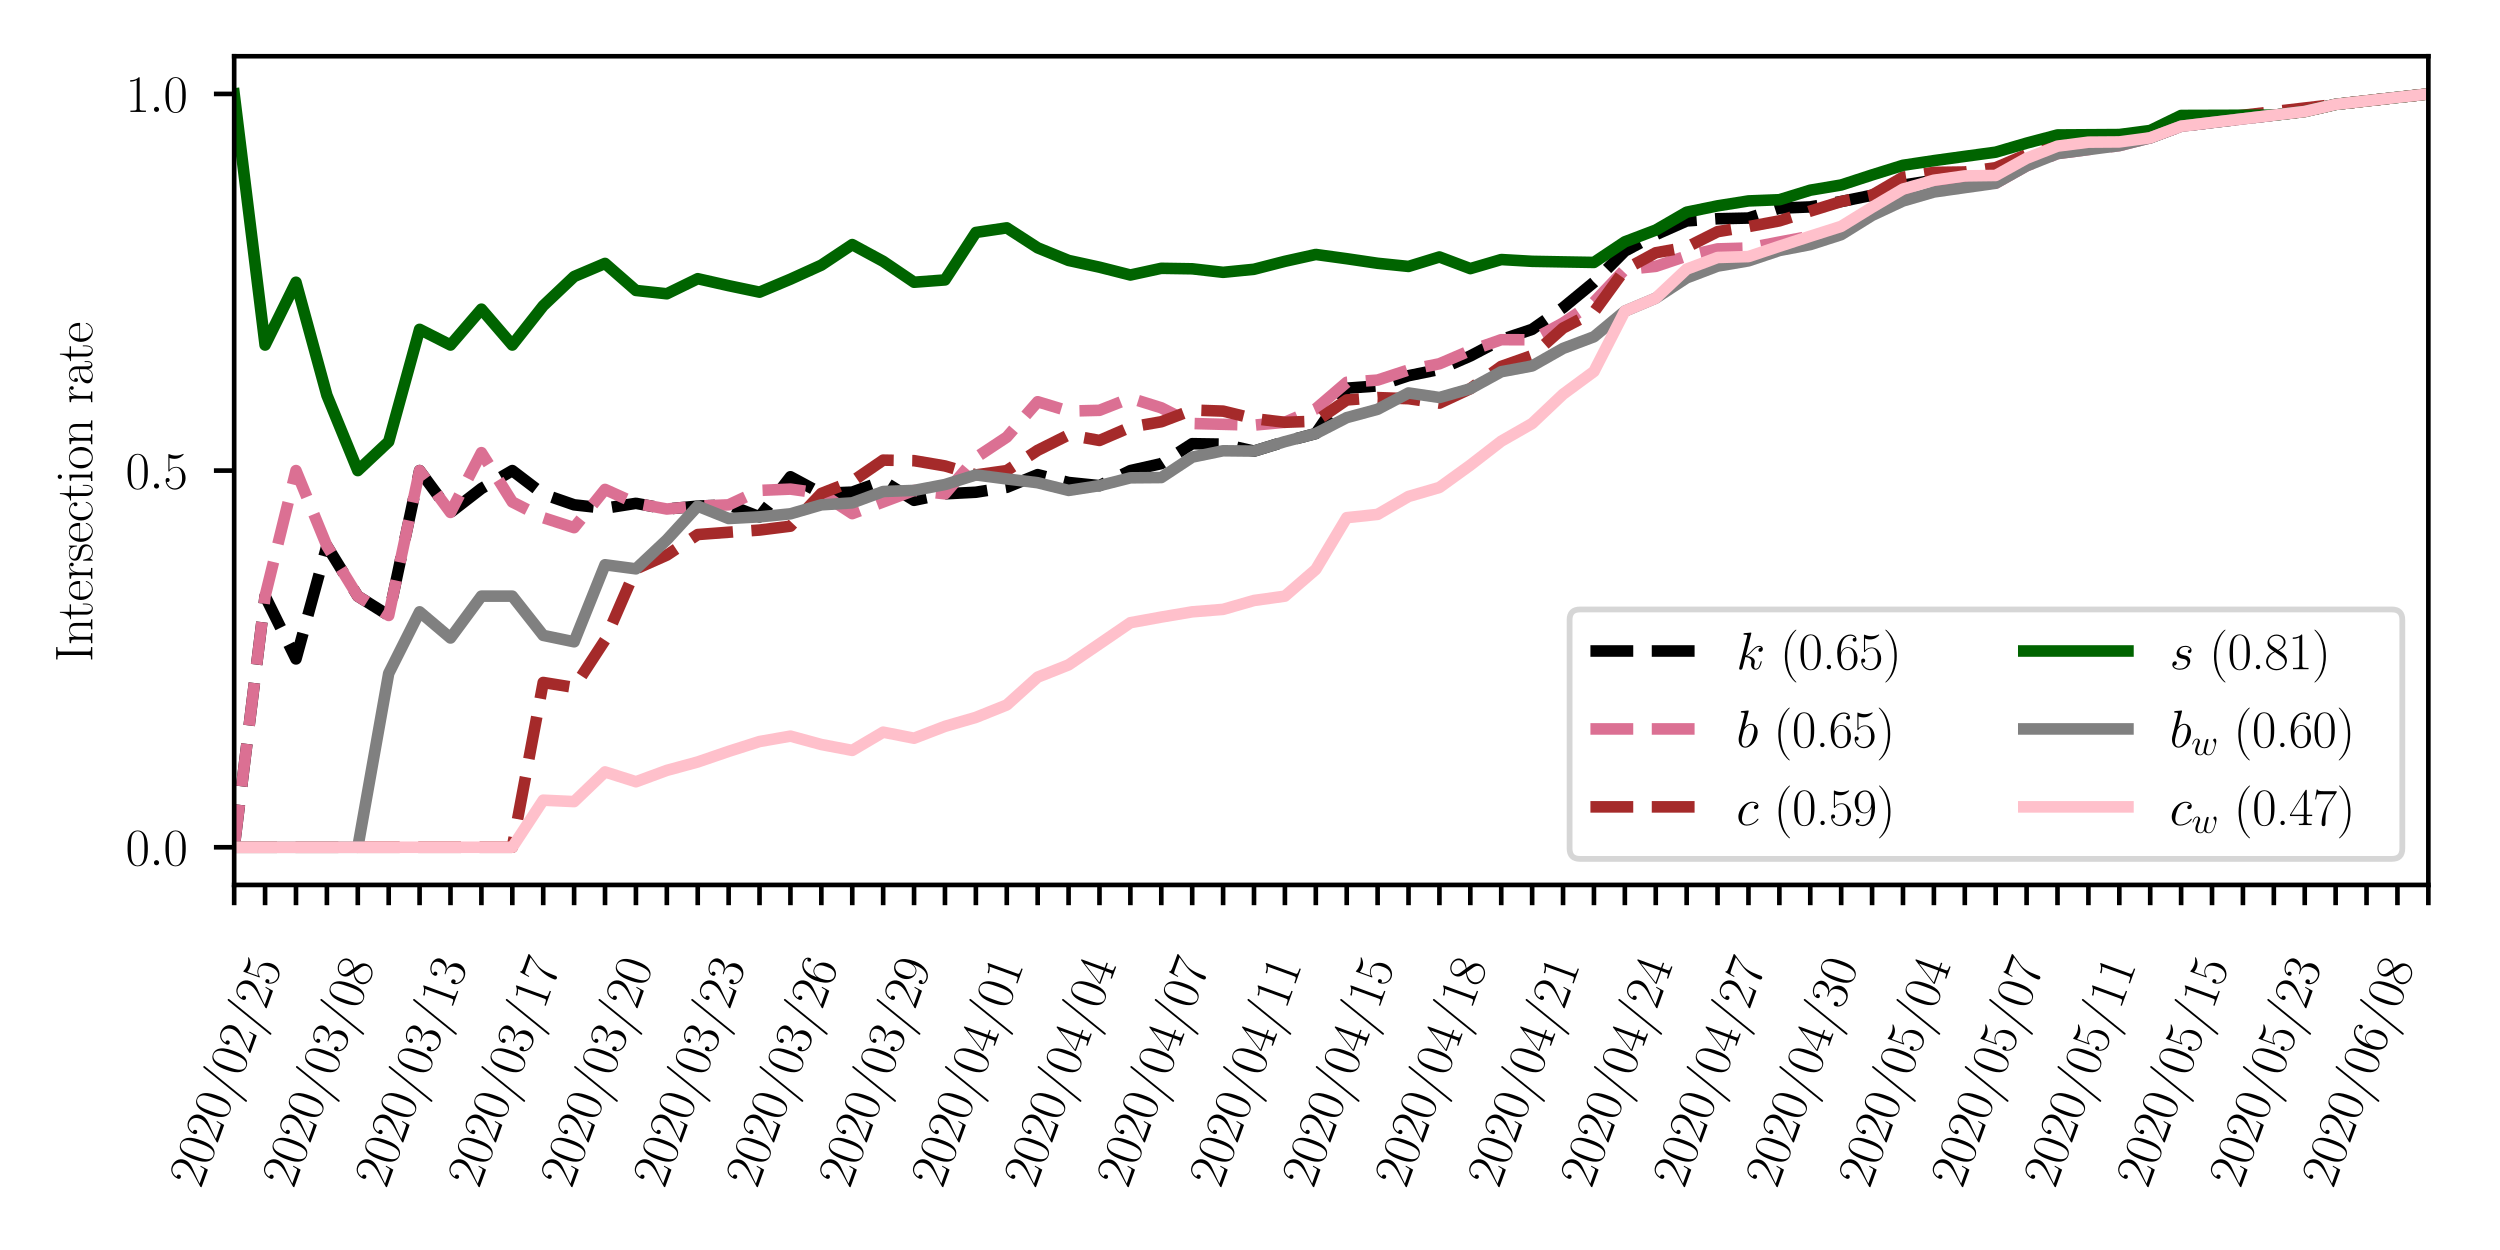 <?xml version="1.0" encoding="utf-8" standalone="no"?>
<!DOCTYPE svg PUBLIC "-//W3C//DTD SVG 1.1//EN"
  "http://www.w3.org/Graphics/SVG/1.1/DTD/svg11.dtd">
<svg height="216pt" version="1.1" viewBox="0 0 432 216" width="432pt" xmlns="http://www.w3.org/2000/svg" xmlns:xlink="http://www.w3.org/1999/xlink">
 <defs>
  <style type="text/css">*{stroke-linecap:butt;stroke-linejoin:round;}</style>
 </defs>
 <g id="figure_1">
  <g id="patch_1">
   <path d="M 0 216 
L 432 216 
L 432 0 
L 0 0 
z
" style="fill:#ffffff;"/>
  </g>
  <g id="axes_1">
   <g id="patch_2">
    <path d="M 40.465 152.915 
L 419.619 152.915 
L 419.619 9.72 
L 40.465 9.72 
z
" style="fill:#ffffff;"/>
   </g>
   <g id="matplotlib.axis_1">
    <g id="xtick_1">
     <g id="line2d_1">
      <defs>
       <path d="M 0 0 
L 0 3.5 
" id="mb3849957c1" style="stroke:#000000;stroke-width:0.8;"/>
      </defs>
      <g>
       <use style="stroke:#000000;stroke-width:0.8;" x="40.465" xlink:href="#mb3849957c1" y="152.915"/>
      </g>
     </g>
     <g id="text_1">
      <!-- 2020/02/25 -->
      <g transform="translate(34.692 205.513)rotate(-70)scale(0.09 -0.09)">
       <defs>
        <path d="M 2669 989 
L 2554 989 
C 2490 536 2438 459 2413 420 
C 2381 369 1920 369 1830 369 
L 602 369 
C 832 619 1280 1072 1824 1597 
C 2214 1967 2669 2402 2669 3035 
C 2669 3790 2067 4224 1395 4224 
C 691 4224 262 3604 262 3030 
C 262 2780 448 2748 525 2748 
C 589 2748 781 2787 781 3010 
C 781 3207 614 3264 525 3264 
C 486 3264 448 3258 422 3245 
C 544 3790 915 4058 1306 4058 
C 1862 4058 2227 3617 2227 3035 
C 2227 2479 1901 2000 1536 1584 
L 262 146 
L 262 0 
L 2515 0 
L 2669 989 
z
" id="CMR17-32" transform="scale(0.016)"/>
        <path d="M 2688 2025 
C 2688 2416 2682 3080 2413 3591 
C 2176 4039 1798 4198 1466 4198 
C 1158 4198 768 4058 525 3597 
C 269 3118 243 2524 243 2025 
C 243 1661 250 1106 448 619 
C 723 -39 1216 -128 1466 -128 
C 1760 -128 2208 -7 2470 600 
C 2662 1042 2688 1559 2688 2025 
z
M 1466 -26 
C 1056 -26 813 325 723 812 
C 653 1188 653 1738 653 2096 
C 653 2588 653 2997 736 3387 
C 858 3929 1216 4096 1466 4096 
C 1728 4096 2067 3923 2189 3400 
C 2272 3036 2278 2607 2278 2096 
C 2278 1680 2278 1169 2202 792 
C 2067 95 1690 -26 1466 -26 
z
" id="CMR17-30" transform="scale(0.016)"/>
        <path d="M 2605 4545 
C 2637 4627 2637 4640 2637 4653 
C 2637 4729 2579 4768 2528 4768 
C 2451 4768 2426 4717 2400 4640 
L 326 -1377 
C 294 -1460 294 -1473 294 -1486 
C 294 -1562 352 -1600 403 -1600 
C 480 -1600 506 -1549 531 -1473 
L 2605 4545 
z
" id="CMR17-2f" transform="scale(0.016)"/>
        <path d="M 730 3692 
C 794 3666 1056 3584 1325 3584 
C 1920 3584 2246 3911 2432 4100 
C 2432 4157 2432 4192 2394 4192 
C 2387 4192 2374 4192 2323 4163 
C 2099 4058 1837 3973 1517 3973 
C 1325 3973 1037 3999 723 4139 
C 653 4171 640 4171 634 4171 
C 602 4171 595 4164 595 4037 
L 595 2203 
C 595 2089 595 2057 659 2057 
C 691 2057 704 2070 736 2114 
C 941 2401 1222 2522 1542 2522 
C 1766 2522 2246 2382 2246 1289 
C 2246 1085 2246 715 2054 421 
C 1894 159 1645 25 1370 25 
C 947 25 518 320 403 814 
C 429 807 480 795 506 795 
C 589 795 749 840 749 1038 
C 749 1210 627 1280 506 1280 
C 358 1280 262 1190 262 1011 
C 262 454 704 -128 1382 -128 
C 2042 -128 2669 440 2669 1264 
C 2669 2030 2170 2624 1549 2624 
C 1222 2624 947 2503 730 2274 
L 730 3692 
z
" id="CMR17-35" transform="scale(0.016)"/>
       </defs>
       <use transform="scale(0.996)" xlink:href="#CMR17-32"/>
       <use transform="translate(45.69 0)scale(0.996)" xlink:href="#CMR17-30"/>
       <use transform="translate(91.381 0)scale(0.996)" xlink:href="#CMR17-32"/>
       <use transform="translate(137.071 0)scale(0.996)" xlink:href="#CMR17-30"/>
       <use transform="translate(182.762 0)scale(0.996)" xlink:href="#CMR17-2f"/>
       <use transform="translate(228.452 0)scale(0.996)" xlink:href="#CMR17-30"/>
       <use transform="translate(274.143 0)scale(0.996)" xlink:href="#CMR17-32"/>
       <use transform="translate(319.833 0)scale(0.996)" xlink:href="#CMR17-2f"/>
       <use transform="translate(365.524 0)scale(0.996)" xlink:href="#CMR17-32"/>
       <use transform="translate(411.214 0)scale(0.996)" xlink:href="#CMR17-35"/>
      </g>
     </g>
    </g>
    <g id="xtick_2">
     <g id="line2d_2">
      <g>
       <use style="stroke:#000000;stroke-width:0.8;" x="45.806" xlink:href="#mb3849957c1" y="152.915"/>
      </g>
     </g>
    </g>
    <g id="xtick_3">
     <g id="line2d_3">
      <g>
       <use style="stroke:#000000;stroke-width:0.8;" x="51.146" xlink:href="#mb3849957c1" y="152.915"/>
      </g>
     </g>
    </g>
    <g id="xtick_4">
     <g id="line2d_4">
      <g>
       <use style="stroke:#000000;stroke-width:0.8;" x="56.486" xlink:href="#mb3849957c1" y="152.915"/>
      </g>
     </g>
     <g id="text_2">
      <!-- 2020/03/08 -->
      <g transform="translate(50.713 205.513)rotate(-70)scale(0.09 -0.09)">
       <defs>
        <path d="M 1414 2157 
C 1984 2157 2234 1662 2234 1090 
C 2234 320 1824 25 1453 25 
C 1114 25 563 194 390 693 
C 422 680 454 680 486 680 
C 640 680 755 782 755 948 
C 755 1133 614 1216 486 1216 
C 378 1216 211 1165 211 926 
C 211 335 787 -128 1466 -128 
C 2176 -128 2720 430 2720 1085 
C 2720 1707 2208 2157 1600 2227 
C 2086 2328 2554 2756 2554 3329 
C 2554 3820 2048 4179 1472 4179 
C 890 4179 378 3829 378 3329 
C 378 3110 544 3072 627 3072 
C 762 3072 877 3155 877 3321 
C 877 3486 762 3569 627 3569 
C 602 3569 570 3569 544 3557 
C 730 3959 1235 4032 1459 4032 
C 1683 4032 2106 3925 2106 3320 
C 2106 3143 2080 2828 1862 2550 
C 1670 2304 1453 2304 1242 2284 
C 1210 2284 1062 2269 1037 2269 
C 992 2263 966 2257 966 2208 
C 966 2163 973 2157 1101 2157 
L 1414 2157 
z
" id="CMR17-33" transform="scale(0.016)"/>
        <path d="M 1741 2264 
C 2144 2467 2554 2773 2554 3263 
C 2554 3841 1990 4179 1472 4179 
C 890 4179 378 3759 378 3180 
C 378 3021 416 2747 666 2505 
C 730 2442 998 2251 1171 2130 
C 883 1983 211 1634 211 934 
C 211 279 838 -128 1459 -128 
C 2144 -128 2720 362 2720 1010 
C 2720 1590 2330 1857 2074 2029 
L 1741 2264 
z
M 902 2822 
C 851 2854 595 3051 595 3351 
C 595 3739 998 4032 1459 4032 
C 1965 4032 2336 3676 2336 3262 
C 2336 2669 1670 2331 1638 2331 
C 1632 2331 1626 2331 1574 2370 
L 902 2822 
z
M 2080 1519 
C 2176 1449 2483 1240 2483 851 
C 2483 381 2010 25 1472 25 
C 890 25 448 438 448 940 
C 448 1443 838 1862 1280 2060 
L 2080 1519 
z
" id="CMR17-38" transform="scale(0.016)"/>
       </defs>
       <use transform="scale(0.996)" xlink:href="#CMR17-32"/>
       <use transform="translate(45.69 0)scale(0.996)" xlink:href="#CMR17-30"/>
       <use transform="translate(91.381 0)scale(0.996)" xlink:href="#CMR17-32"/>
       <use transform="translate(137.071 0)scale(0.996)" xlink:href="#CMR17-30"/>
       <use transform="translate(182.762 0)scale(0.996)" xlink:href="#CMR17-2f"/>
       <use transform="translate(228.452 0)scale(0.996)" xlink:href="#CMR17-30"/>
       <use transform="translate(274.143 0)scale(0.996)" xlink:href="#CMR17-33"/>
       <use transform="translate(319.833 0)scale(0.996)" xlink:href="#CMR17-2f"/>
       <use transform="translate(365.524 0)scale(0.996)" xlink:href="#CMR17-30"/>
       <use transform="translate(411.214 0)scale(0.996)" xlink:href="#CMR17-38"/>
      </g>
     </g>
    </g>
    <g id="xtick_5">
     <g id="line2d_5">
      <g>
       <use style="stroke:#000000;stroke-width:0.8;" x="61.826" xlink:href="#mb3849957c1" y="152.915"/>
      </g>
     </g>
    </g>
    <g id="xtick_6">
     <g id="line2d_6">
      <g>
       <use style="stroke:#000000;stroke-width:0.8;" x="67.166" xlink:href="#mb3849957c1" y="152.915"/>
      </g>
     </g>
    </g>
    <g id="xtick_7">
     <g id="line2d_7">
      <g>
       <use style="stroke:#000000;stroke-width:0.8;" x="72.506" xlink:href="#mb3849957c1" y="152.915"/>
      </g>
     </g>
     <g id="text_3">
      <!-- 2020/03/13 -->
      <g transform="translate(66.733 205.513)rotate(-70)scale(0.09 -0.09)">
       <defs>
        <path d="M 1702 4058 
C 1702 4192 1696 4192 1606 4192 
C 1357 3916 979 3827 621 3827 
C 602 3827 570 3827 563 3808 
C 557 3795 557 3782 557 3648 
C 755 3648 1088 3686 1344 3839 
L 1344 461 
C 1344 236 1331 160 781 160 
L 589 160 
L 589 0 
C 896 0 1216 0 1523 0 
C 1830 0 2150 0 2458 0 
L 2458 160 
L 2266 160 
C 1715 160 1702 230 1702 458 
L 1702 4058 
z
" id="CMR17-31" transform="scale(0.016)"/>
       </defs>
       <use transform="scale(0.996)" xlink:href="#CMR17-32"/>
       <use transform="translate(45.69 0)scale(0.996)" xlink:href="#CMR17-30"/>
       <use transform="translate(91.381 0)scale(0.996)" xlink:href="#CMR17-32"/>
       <use transform="translate(137.071 0)scale(0.996)" xlink:href="#CMR17-30"/>
       <use transform="translate(182.762 0)scale(0.996)" xlink:href="#CMR17-2f"/>
       <use transform="translate(228.452 0)scale(0.996)" xlink:href="#CMR17-30"/>
       <use transform="translate(274.143 0)scale(0.996)" xlink:href="#CMR17-33"/>
       <use transform="translate(319.833 0)scale(0.996)" xlink:href="#CMR17-2f"/>
       <use transform="translate(365.524 0)scale(0.996)" xlink:href="#CMR17-31"/>
       <use transform="translate(411.214 0)scale(0.996)" xlink:href="#CMR17-33"/>
      </g>
     </g>
    </g>
    <g id="xtick_8">
     <g id="line2d_8">
      <g>
       <use style="stroke:#000000;stroke-width:0.8;" x="77.847" xlink:href="#mb3849957c1" y="152.915"/>
      </g>
     </g>
    </g>
    <g id="xtick_9">
     <g id="line2d_9">
      <g>
       <use style="stroke:#000000;stroke-width:0.8;" x="83.187" xlink:href="#mb3849957c1" y="152.915"/>
      </g>
     </g>
    </g>
    <g id="xtick_10">
     <g id="line2d_10">
      <g>
       <use style="stroke:#000000;stroke-width:0.8;" x="88.527" xlink:href="#mb3849957c1" y="152.915"/>
      </g>
     </g>
     <g id="text_4">
      <!-- 2020/03/17 -->
      <g transform="translate(82.754 205.513)rotate(-70)scale(0.09 -0.09)">
       <defs>
        <path d="M 2886 3941 
L 2886 4081 
L 1382 4081 
C 634 4081 621 4165 595 4288 
L 480 4288 
L 294 3094 
L 410 3094 
C 429 3215 474 3540 550 3661 
C 589 3712 1062 3712 1171 3712 
L 2579 3712 
L 1869 2661 
C 1395 1954 1069 999 1069 165 
C 1069 89 1069 -128 1299 -128 
C 1530 -128 1530 89 1530 171 
L 1530 465 
C 1530 1508 1709 2196 2003 2636 
L 2886 3941 
z
" id="CMR17-37" transform="scale(0.016)"/>
       </defs>
       <use transform="scale(0.996)" xlink:href="#CMR17-32"/>
       <use transform="translate(45.69 0)scale(0.996)" xlink:href="#CMR17-30"/>
       <use transform="translate(91.381 0)scale(0.996)" xlink:href="#CMR17-32"/>
       <use transform="translate(137.071 0)scale(0.996)" xlink:href="#CMR17-30"/>
       <use transform="translate(182.762 0)scale(0.996)" xlink:href="#CMR17-2f"/>
       <use transform="translate(228.452 0)scale(0.996)" xlink:href="#CMR17-30"/>
       <use transform="translate(274.143 0)scale(0.996)" xlink:href="#CMR17-33"/>
       <use transform="translate(319.833 0)scale(0.996)" xlink:href="#CMR17-2f"/>
       <use transform="translate(365.524 0)scale(0.996)" xlink:href="#CMR17-31"/>
       <use transform="translate(411.214 0)scale(0.996)" xlink:href="#CMR17-37"/>
      </g>
     </g>
    </g>
    <g id="xtick_11">
     <g id="line2d_11">
      <g>
       <use style="stroke:#000000;stroke-width:0.8;" x="93.867" xlink:href="#mb3849957c1" y="152.915"/>
      </g>
     </g>
    </g>
    <g id="xtick_12">
     <g id="line2d_12">
      <g>
       <use style="stroke:#000000;stroke-width:0.8;" x="99.207" xlink:href="#mb3849957c1" y="152.915"/>
      </g>
     </g>
    </g>
    <g id="xtick_13">
     <g id="line2d_13">
      <g>
       <use style="stroke:#000000;stroke-width:0.8;" x="104.548" xlink:href="#mb3849957c1" y="152.915"/>
      </g>
     </g>
     <g id="text_5">
      <!-- 2020/03/20 -->
      <g transform="translate(98.774 205.513)rotate(-70)scale(0.09 -0.09)">
       <use transform="scale(0.996)" xlink:href="#CMR17-32"/>
       <use transform="translate(45.69 0)scale(0.996)" xlink:href="#CMR17-30"/>
       <use transform="translate(91.381 0)scale(0.996)" xlink:href="#CMR17-32"/>
       <use transform="translate(137.071 0)scale(0.996)" xlink:href="#CMR17-30"/>
       <use transform="translate(182.762 0)scale(0.996)" xlink:href="#CMR17-2f"/>
       <use transform="translate(228.452 0)scale(0.996)" xlink:href="#CMR17-30"/>
       <use transform="translate(274.143 0)scale(0.996)" xlink:href="#CMR17-33"/>
       <use transform="translate(319.833 0)scale(0.996)" xlink:href="#CMR17-2f"/>
       <use transform="translate(365.524 0)scale(0.996)" xlink:href="#CMR17-32"/>
       <use transform="translate(411.214 0)scale(0.996)" xlink:href="#CMR17-30"/>
      </g>
     </g>
    </g>
    <g id="xtick_14">
     <g id="line2d_14">
      <g>
       <use style="stroke:#000000;stroke-width:0.8;" x="109.888" xlink:href="#mb3849957c1" y="152.915"/>
      </g>
     </g>
    </g>
    <g id="xtick_15">
     <g id="line2d_15">
      <g>
       <use style="stroke:#000000;stroke-width:0.8;" x="115.228" xlink:href="#mb3849957c1" y="152.915"/>
      </g>
     </g>
    </g>
    <g id="xtick_16">
     <g id="line2d_16">
      <g>
       <use style="stroke:#000000;stroke-width:0.8;" x="120.568" xlink:href="#mb3849957c1" y="152.915"/>
      </g>
     </g>
     <g id="text_6">
      <!-- 2020/03/23 -->
      <g transform="translate(114.795 205.513)rotate(-70)scale(0.09 -0.09)">
       <use transform="scale(0.996)" xlink:href="#CMR17-32"/>
       <use transform="translate(45.69 0)scale(0.996)" xlink:href="#CMR17-30"/>
       <use transform="translate(91.381 0)scale(0.996)" xlink:href="#CMR17-32"/>
       <use transform="translate(137.071 0)scale(0.996)" xlink:href="#CMR17-30"/>
       <use transform="translate(182.762 0)scale(0.996)" xlink:href="#CMR17-2f"/>
       <use transform="translate(228.452 0)scale(0.996)" xlink:href="#CMR17-30"/>
       <use transform="translate(274.143 0)scale(0.996)" xlink:href="#CMR17-33"/>
       <use transform="translate(319.833 0)scale(0.996)" xlink:href="#CMR17-2f"/>
       <use transform="translate(365.524 0)scale(0.996)" xlink:href="#CMR17-32"/>
       <use transform="translate(411.214 0)scale(0.996)" xlink:href="#CMR17-33"/>
      </g>
     </g>
    </g>
    <g id="xtick_17">
     <g id="line2d_17">
      <g>
       <use style="stroke:#000000;stroke-width:0.8;" x="125.908" xlink:href="#mb3849957c1" y="152.915"/>
      </g>
     </g>
    </g>
    <g id="xtick_18">
     <g id="line2d_18">
      <g>
       <use style="stroke:#000000;stroke-width:0.8;" x="131.248" xlink:href="#mb3849957c1" y="152.915"/>
      </g>
     </g>
    </g>
    <g id="xtick_19">
     <g id="line2d_19">
      <g>
       <use style="stroke:#000000;stroke-width:0.8;" x="136.589" xlink:href="#mb3849957c1" y="152.915"/>
      </g>
     </g>
     <g id="text_7">
      <!-- 2020/03/26 -->
      <g transform="translate(130.815 205.513)rotate(-70)scale(0.09 -0.09)">
       <defs>
        <path d="M 678 2176 
C 678 3690 1395 4032 1811 4032 
C 1946 4032 2272 4009 2400 3776 
C 2298 3776 2106 3776 2106 3553 
C 2106 3381 2246 3323 2336 3323 
C 2394 3323 2566 3348 2566 3560 
C 2566 3954 2246 4179 1805 4179 
C 1043 4179 243 3390 243 1984 
C 243 253 966 -128 1478 -128 
C 2099 -128 2688 427 2688 1283 
C 2688 2081 2170 2662 1517 2662 
C 1126 2662 838 2407 678 1960 
L 678 2176 
z
M 1478 25 
C 691 25 691 1200 691 1436 
C 691 1896 909 2560 1504 2560 
C 1613 2560 1926 2560 2138 2120 
C 2253 1870 2253 1609 2253 1289 
C 2253 944 2253 690 2118 434 
C 1978 171 1773 25 1478 25 
z
" id="CMR17-36" transform="scale(0.016)"/>
       </defs>
       <use transform="scale(0.996)" xlink:href="#CMR17-32"/>
       <use transform="translate(45.69 0)scale(0.996)" xlink:href="#CMR17-30"/>
       <use transform="translate(91.381 0)scale(0.996)" xlink:href="#CMR17-32"/>
       <use transform="translate(137.071 0)scale(0.996)" xlink:href="#CMR17-30"/>
       <use transform="translate(182.762 0)scale(0.996)" xlink:href="#CMR17-2f"/>
       <use transform="translate(228.452 0)scale(0.996)" xlink:href="#CMR17-30"/>
       <use transform="translate(274.143 0)scale(0.996)" xlink:href="#CMR17-33"/>
       <use transform="translate(319.833 0)scale(0.996)" xlink:href="#CMR17-2f"/>
       <use transform="translate(365.524 0)scale(0.996)" xlink:href="#CMR17-32"/>
       <use transform="translate(411.214 0)scale(0.996)" xlink:href="#CMR17-36"/>
      </g>
     </g>
    </g>
    <g id="xtick_20">
     <g id="line2d_20">
      <g>
       <use style="stroke:#000000;stroke-width:0.8;" x="141.929" xlink:href="#mb3849957c1" y="152.915"/>
      </g>
     </g>
    </g>
    <g id="xtick_21">
     <g id="line2d_21">
      <g>
       <use style="stroke:#000000;stroke-width:0.8;" x="147.269" xlink:href="#mb3849957c1" y="152.915"/>
      </g>
     </g>
    </g>
    <g id="xtick_22">
     <g id="line2d_22">
      <g>
       <use style="stroke:#000000;stroke-width:0.8;" x="152.609" xlink:href="#mb3849957c1" y="152.915"/>
      </g>
     </g>
     <g id="text_8">
      <!-- 2020/03/29 -->
      <g transform="translate(146.836 205.513)rotate(-70)scale(0.09 -0.09)">
       <defs>
        <path d="M 2253 1864 
C 2253 464 1670 31 1190 31 
C 1043 31 685 31 538 294 
C 704 268 826 357 826 518 
C 826 692 685 749 595 749 
C 538 749 365 723 365 506 
C 365 71 742 -128 1203 -128 
C 1939 -128 2688 674 2688 2073 
C 2688 3817 1971 4179 1485 4179 
C 851 4179 243 3628 243 2778 
C 243 1991 762 1408 1414 1408 
C 1952 1408 2189 1903 2253 2112 
L 2253 1864 
z
M 1427 1510 
C 1254 1510 1011 1542 813 1922 
C 678 2169 678 2461 678 2771 
C 678 3146 678 3405 858 3684 
C 947 3817 1114 4032 1485 4032 
C 2240 4032 2240 2885 2240 2632 
C 2240 2182 2035 1510 1427 1510 
z
" id="CMR17-39" transform="scale(0.016)"/>
       </defs>
       <use transform="scale(0.996)" xlink:href="#CMR17-32"/>
       <use transform="translate(45.69 0)scale(0.996)" xlink:href="#CMR17-30"/>
       <use transform="translate(91.381 0)scale(0.996)" xlink:href="#CMR17-32"/>
       <use transform="translate(137.071 0)scale(0.996)" xlink:href="#CMR17-30"/>
       <use transform="translate(182.762 0)scale(0.996)" xlink:href="#CMR17-2f"/>
       <use transform="translate(228.452 0)scale(0.996)" xlink:href="#CMR17-30"/>
       <use transform="translate(274.143 0)scale(0.996)" xlink:href="#CMR17-33"/>
       <use transform="translate(319.833 0)scale(0.996)" xlink:href="#CMR17-2f"/>
       <use transform="translate(365.524 0)scale(0.996)" xlink:href="#CMR17-32"/>
       <use transform="translate(411.214 0)scale(0.996)" xlink:href="#CMR17-39"/>
      </g>
     </g>
    </g>
    <g id="xtick_23">
     <g id="line2d_23">
      <g>
       <use style="stroke:#000000;stroke-width:0.8;" x="157.949" xlink:href="#mb3849957c1" y="152.915"/>
      </g>
     </g>
    </g>
    <g id="xtick_24">
     <g id="line2d_24">
      <g>
       <use style="stroke:#000000;stroke-width:0.8;" x="163.29" xlink:href="#mb3849957c1" y="152.915"/>
      </g>
     </g>
    </g>
    <g id="xtick_25">
     <g id="line2d_25">
      <g>
       <use style="stroke:#000000;stroke-width:0.8;" x="168.63" xlink:href="#mb3849957c1" y="152.915"/>
      </g>
     </g>
     <g id="text_9">
      <!-- 2020/04/01 -->
      <g transform="translate(162.857 205.513)rotate(-70)scale(0.09 -0.09)">
       <defs>
        <path d="M 2150 4122 
C 2150 4256 2144 4256 2029 4256 
L 128 1254 
L 128 1088 
L 1779 1088 
L 1779 457 
C 1779 224 1766 160 1318 160 
L 1197 160 
L 1197 0 
C 1402 0 1747 0 1965 0 
C 2182 0 2528 0 2733 0 
L 2733 160 
L 2611 160 
C 2163 160 2150 224 2150 457 
L 2150 1088 
L 2803 1088 
L 2803 1254 
L 2150 1254 
L 2150 4122 
z
M 1798 3703 
L 1798 1254 
L 256 1254 
L 1798 3703 
z
" id="CMR17-34" transform="scale(0.016)"/>
       </defs>
       <use transform="scale(0.996)" xlink:href="#CMR17-32"/>
       <use transform="translate(45.69 0)scale(0.996)" xlink:href="#CMR17-30"/>
       <use transform="translate(91.381 0)scale(0.996)" xlink:href="#CMR17-32"/>
       <use transform="translate(137.071 0)scale(0.996)" xlink:href="#CMR17-30"/>
       <use transform="translate(182.762 0)scale(0.996)" xlink:href="#CMR17-2f"/>
       <use transform="translate(228.452 0)scale(0.996)" xlink:href="#CMR17-30"/>
       <use transform="translate(274.143 0)scale(0.996)" xlink:href="#CMR17-34"/>
       <use transform="translate(319.833 0)scale(0.996)" xlink:href="#CMR17-2f"/>
       <use transform="translate(365.524 0)scale(0.996)" xlink:href="#CMR17-30"/>
       <use transform="translate(411.214 0)scale(0.996)" xlink:href="#CMR17-31"/>
      </g>
     </g>
    </g>
    <g id="xtick_26">
     <g id="line2d_26">
      <g>
       <use style="stroke:#000000;stroke-width:0.8;" x="173.97" xlink:href="#mb3849957c1" y="152.915"/>
      </g>
     </g>
    </g>
    <g id="xtick_27">
     <g id="line2d_27">
      <g>
       <use style="stroke:#000000;stroke-width:0.8;" x="179.31" xlink:href="#mb3849957c1" y="152.915"/>
      </g>
     </g>
    </g>
    <g id="xtick_28">
     <g id="line2d_28">
      <g>
       <use style="stroke:#000000;stroke-width:0.8;" x="184.65" xlink:href="#mb3849957c1" y="152.915"/>
      </g>
     </g>
     <g id="text_10">
      <!-- 2020/04/04 -->
      <g transform="translate(178.877 205.513)rotate(-70)scale(0.09 -0.09)">
       <use transform="scale(0.996)" xlink:href="#CMR17-32"/>
       <use transform="translate(45.69 0)scale(0.996)" xlink:href="#CMR17-30"/>
       <use transform="translate(91.381 0)scale(0.996)" xlink:href="#CMR17-32"/>
       <use transform="translate(137.071 0)scale(0.996)" xlink:href="#CMR17-30"/>
       <use transform="translate(182.762 0)scale(0.996)" xlink:href="#CMR17-2f"/>
       <use transform="translate(228.452 0)scale(0.996)" xlink:href="#CMR17-30"/>
       <use transform="translate(274.143 0)scale(0.996)" xlink:href="#CMR17-34"/>
       <use transform="translate(319.833 0)scale(0.996)" xlink:href="#CMR17-2f"/>
       <use transform="translate(365.524 0)scale(0.996)" xlink:href="#CMR17-30"/>
       <use transform="translate(411.214 0)scale(0.996)" xlink:href="#CMR17-34"/>
      </g>
     </g>
    </g>
    <g id="xtick_29">
     <g id="line2d_29">
      <g>
       <use style="stroke:#000000;stroke-width:0.8;" x="189.991" xlink:href="#mb3849957c1" y="152.915"/>
      </g>
     </g>
    </g>
    <g id="xtick_30">
     <g id="line2d_30">
      <g>
       <use style="stroke:#000000;stroke-width:0.8;" x="195.331" xlink:href="#mb3849957c1" y="152.915"/>
      </g>
     </g>
    </g>
    <g id="xtick_31">
     <g id="line2d_31">
      <g>
       <use style="stroke:#000000;stroke-width:0.8;" x="200.671" xlink:href="#mb3849957c1" y="152.915"/>
      </g>
     </g>
     <g id="text_11">
      <!-- 2020/04/07 -->
      <g transform="translate(194.898 205.513)rotate(-70)scale(0.09 -0.09)">
       <use transform="scale(0.996)" xlink:href="#CMR17-32"/>
       <use transform="translate(45.69 0)scale(0.996)" xlink:href="#CMR17-30"/>
       <use transform="translate(91.381 0)scale(0.996)" xlink:href="#CMR17-32"/>
       <use transform="translate(137.071 0)scale(0.996)" xlink:href="#CMR17-30"/>
       <use transform="translate(182.762 0)scale(0.996)" xlink:href="#CMR17-2f"/>
       <use transform="translate(228.452 0)scale(0.996)" xlink:href="#CMR17-30"/>
       <use transform="translate(274.143 0)scale(0.996)" xlink:href="#CMR17-34"/>
       <use transform="translate(319.833 0)scale(0.996)" xlink:href="#CMR17-2f"/>
       <use transform="translate(365.524 0)scale(0.996)" xlink:href="#CMR17-30"/>
       <use transform="translate(411.214 0)scale(0.996)" xlink:href="#CMR17-37"/>
      </g>
     </g>
    </g>
    <g id="xtick_32">
     <g id="line2d_32">
      <g>
       <use style="stroke:#000000;stroke-width:0.8;" x="206.011" xlink:href="#mb3849957c1" y="152.915"/>
      </g>
     </g>
    </g>
    <g id="xtick_33">
     <g id="line2d_33">
      <g>
       <use style="stroke:#000000;stroke-width:0.8;" x="211.351" xlink:href="#mb3849957c1" y="152.915"/>
      </g>
     </g>
    </g>
    <g id="xtick_34">
     <g id="line2d_34">
      <g>
       <use style="stroke:#000000;stroke-width:0.8;" x="216.691" xlink:href="#mb3849957c1" y="152.915"/>
      </g>
     </g>
     <g id="text_12">
      <!-- 2020/04/11 -->
      <g transform="translate(210.918 205.513)rotate(-70)scale(0.09 -0.09)">
       <use transform="scale(0.996)" xlink:href="#CMR17-32"/>
       <use transform="translate(45.69 0)scale(0.996)" xlink:href="#CMR17-30"/>
       <use transform="translate(91.381 0)scale(0.996)" xlink:href="#CMR17-32"/>
       <use transform="translate(137.071 0)scale(0.996)" xlink:href="#CMR17-30"/>
       <use transform="translate(182.762 0)scale(0.996)" xlink:href="#CMR17-2f"/>
       <use transform="translate(228.452 0)scale(0.996)" xlink:href="#CMR17-30"/>
       <use transform="translate(274.143 0)scale(0.996)" xlink:href="#CMR17-34"/>
       <use transform="translate(319.833 0)scale(0.996)" xlink:href="#CMR17-2f"/>
       <use transform="translate(365.524 0)scale(0.996)" xlink:href="#CMR17-31"/>
       <use transform="translate(411.214 0)scale(0.996)" xlink:href="#CMR17-31"/>
      </g>
     </g>
    </g>
    <g id="xtick_35">
     <g id="line2d_35">
      <g>
       <use style="stroke:#000000;stroke-width:0.8;" x="222.032" xlink:href="#mb3849957c1" y="152.915"/>
      </g>
     </g>
    </g>
    <g id="xtick_36">
     <g id="line2d_36">
      <g>
       <use style="stroke:#000000;stroke-width:0.8;" x="227.372" xlink:href="#mb3849957c1" y="152.915"/>
      </g>
     </g>
    </g>
    <g id="xtick_37">
     <g id="line2d_37">
      <g>
       <use style="stroke:#000000;stroke-width:0.8;" x="232.712" xlink:href="#mb3849957c1" y="152.915"/>
      </g>
     </g>
     <g id="text_13">
      <!-- 2020/04/15 -->
      <g transform="translate(226.939 205.513)rotate(-70)scale(0.09 -0.09)">
       <use transform="scale(0.996)" xlink:href="#CMR17-32"/>
       <use transform="translate(45.69 0)scale(0.996)" xlink:href="#CMR17-30"/>
       <use transform="translate(91.381 0)scale(0.996)" xlink:href="#CMR17-32"/>
       <use transform="translate(137.071 0)scale(0.996)" xlink:href="#CMR17-30"/>
       <use transform="translate(182.762 0)scale(0.996)" xlink:href="#CMR17-2f"/>
       <use transform="translate(228.452 0)scale(0.996)" xlink:href="#CMR17-30"/>
       <use transform="translate(274.143 0)scale(0.996)" xlink:href="#CMR17-34"/>
       <use transform="translate(319.833 0)scale(0.996)" xlink:href="#CMR17-2f"/>
       <use transform="translate(365.524 0)scale(0.996)" xlink:href="#CMR17-31"/>
       <use transform="translate(411.214 0)scale(0.996)" xlink:href="#CMR17-35"/>
      </g>
     </g>
    </g>
    <g id="xtick_38">
     <g id="line2d_38">
      <g>
       <use style="stroke:#000000;stroke-width:0.8;" x="238.052" xlink:href="#mb3849957c1" y="152.915"/>
      </g>
     </g>
    </g>
    <g id="xtick_39">
     <g id="line2d_39">
      <g>
       <use style="stroke:#000000;stroke-width:0.8;" x="243.392" xlink:href="#mb3849957c1" y="152.915"/>
      </g>
     </g>
    </g>
    <g id="xtick_40">
     <g id="line2d_40">
      <g>
       <use style="stroke:#000000;stroke-width:0.8;" x="248.733" xlink:href="#mb3849957c1" y="152.915"/>
      </g>
     </g>
     <g id="text_14">
      <!-- 2020/04/18 -->
      <g transform="translate(242.959 205.513)rotate(-70)scale(0.09 -0.09)">
       <use transform="scale(0.996)" xlink:href="#CMR17-32"/>
       <use transform="translate(45.69 0)scale(0.996)" xlink:href="#CMR17-30"/>
       <use transform="translate(91.381 0)scale(0.996)" xlink:href="#CMR17-32"/>
       <use transform="translate(137.071 0)scale(0.996)" xlink:href="#CMR17-30"/>
       <use transform="translate(182.762 0)scale(0.996)" xlink:href="#CMR17-2f"/>
       <use transform="translate(228.452 0)scale(0.996)" xlink:href="#CMR17-30"/>
       <use transform="translate(274.143 0)scale(0.996)" xlink:href="#CMR17-34"/>
       <use transform="translate(319.833 0)scale(0.996)" xlink:href="#CMR17-2f"/>
       <use transform="translate(365.524 0)scale(0.996)" xlink:href="#CMR17-31"/>
       <use transform="translate(411.214 0)scale(0.996)" xlink:href="#CMR17-38"/>
      </g>
     </g>
    </g>
    <g id="xtick_41">
     <g id="line2d_41">
      <g>
       <use style="stroke:#000000;stroke-width:0.8;" x="254.073" xlink:href="#mb3849957c1" y="152.915"/>
      </g>
     </g>
    </g>
    <g id="xtick_42">
     <g id="line2d_42">
      <g>
       <use style="stroke:#000000;stroke-width:0.8;" x="259.413" xlink:href="#mb3849957c1" y="152.915"/>
      </g>
     </g>
    </g>
    <g id="xtick_43">
     <g id="line2d_43">
      <g>
       <use style="stroke:#000000;stroke-width:0.8;" x="264.753" xlink:href="#mb3849957c1" y="152.915"/>
      </g>
     </g>
     <g id="text_15">
      <!-- 2020/04/21 -->
      <g transform="translate(258.98 205.513)rotate(-70)scale(0.09 -0.09)">
       <use transform="scale(0.996)" xlink:href="#CMR17-32"/>
       <use transform="translate(45.69 0)scale(0.996)" xlink:href="#CMR17-30"/>
       <use transform="translate(91.381 0)scale(0.996)" xlink:href="#CMR17-32"/>
       <use transform="translate(137.071 0)scale(0.996)" xlink:href="#CMR17-30"/>
       <use transform="translate(182.762 0)scale(0.996)" xlink:href="#CMR17-2f"/>
       <use transform="translate(228.452 0)scale(0.996)" xlink:href="#CMR17-30"/>
       <use transform="translate(274.143 0)scale(0.996)" xlink:href="#CMR17-34"/>
       <use transform="translate(319.833 0)scale(0.996)" xlink:href="#CMR17-2f"/>
       <use transform="translate(365.524 0)scale(0.996)" xlink:href="#CMR17-32"/>
       <use transform="translate(411.214 0)scale(0.996)" xlink:href="#CMR17-31"/>
      </g>
     </g>
    </g>
    <g id="xtick_44">
     <g id="line2d_44">
      <g>
       <use style="stroke:#000000;stroke-width:0.8;" x="270.093" xlink:href="#mb3849957c1" y="152.915"/>
      </g>
     </g>
    </g>
    <g id="xtick_45">
     <g id="line2d_45">
      <g>
       <use style="stroke:#000000;stroke-width:0.8;" x="275.434" xlink:href="#mb3849957c1" y="152.915"/>
      </g>
     </g>
    </g>
    <g id="xtick_46">
     <g id="line2d_46">
      <g>
       <use style="stroke:#000000;stroke-width:0.8;" x="280.774" xlink:href="#mb3849957c1" y="152.915"/>
      </g>
     </g>
     <g id="text_16">
      <!-- 2020/04/24 -->
      <g transform="translate(275.001 205.513)rotate(-70)scale(0.09 -0.09)">
       <use transform="scale(0.996)" xlink:href="#CMR17-32"/>
       <use transform="translate(45.69 0)scale(0.996)" xlink:href="#CMR17-30"/>
       <use transform="translate(91.381 0)scale(0.996)" xlink:href="#CMR17-32"/>
       <use transform="translate(137.071 0)scale(0.996)" xlink:href="#CMR17-30"/>
       <use transform="translate(182.762 0)scale(0.996)" xlink:href="#CMR17-2f"/>
       <use transform="translate(228.452 0)scale(0.996)" xlink:href="#CMR17-30"/>
       <use transform="translate(274.143 0)scale(0.996)" xlink:href="#CMR17-34"/>
       <use transform="translate(319.833 0)scale(0.996)" xlink:href="#CMR17-2f"/>
       <use transform="translate(365.524 0)scale(0.996)" xlink:href="#CMR17-32"/>
       <use transform="translate(411.214 0)scale(0.996)" xlink:href="#CMR17-34"/>
      </g>
     </g>
    </g>
    <g id="xtick_47">
     <g id="line2d_47">
      <g>
       <use style="stroke:#000000;stroke-width:0.8;" x="286.114" xlink:href="#mb3849957c1" y="152.915"/>
      </g>
     </g>
    </g>
    <g id="xtick_48">
     <g id="line2d_48">
      <g>
       <use style="stroke:#000000;stroke-width:0.8;" x="291.454" xlink:href="#mb3849957c1" y="152.915"/>
      </g>
     </g>
    </g>
    <g id="xtick_49">
     <g id="line2d_49">
      <g>
       <use style="stroke:#000000;stroke-width:0.8;" x="296.794" xlink:href="#mb3849957c1" y="152.915"/>
      </g>
     </g>
     <g id="text_17">
      <!-- 2020/04/27 -->
      <g transform="translate(291.021 205.513)rotate(-70)scale(0.09 -0.09)">
       <use transform="scale(0.996)" xlink:href="#CMR17-32"/>
       <use transform="translate(45.69 0)scale(0.996)" xlink:href="#CMR17-30"/>
       <use transform="translate(91.381 0)scale(0.996)" xlink:href="#CMR17-32"/>
       <use transform="translate(137.071 0)scale(0.996)" xlink:href="#CMR17-30"/>
       <use transform="translate(182.762 0)scale(0.996)" xlink:href="#CMR17-2f"/>
       <use transform="translate(228.452 0)scale(0.996)" xlink:href="#CMR17-30"/>
       <use transform="translate(274.143 0)scale(0.996)" xlink:href="#CMR17-34"/>
       <use transform="translate(319.833 0)scale(0.996)" xlink:href="#CMR17-2f"/>
       <use transform="translate(365.524 0)scale(0.996)" xlink:href="#CMR17-32"/>
       <use transform="translate(411.214 0)scale(0.996)" xlink:href="#CMR17-37"/>
      </g>
     </g>
    </g>
    <g id="xtick_50">
     <g id="line2d_50">
      <g>
       <use style="stroke:#000000;stroke-width:0.8;" x="302.134" xlink:href="#mb3849957c1" y="152.915"/>
      </g>
     </g>
    </g>
    <g id="xtick_51">
     <g id="line2d_51">
      <g>
       <use style="stroke:#000000;stroke-width:0.8;" x="307.475" xlink:href="#mb3849957c1" y="152.915"/>
      </g>
     </g>
    </g>
    <g id="xtick_52">
     <g id="line2d_52">
      <g>
       <use style="stroke:#000000;stroke-width:0.8;" x="312.815" xlink:href="#mb3849957c1" y="152.915"/>
      </g>
     </g>
     <g id="text_18">
      <!-- 2020/04/30 -->
      <g transform="translate(307.042 205.513)rotate(-70)scale(0.09 -0.09)">
       <use transform="scale(0.996)" xlink:href="#CMR17-32"/>
       <use transform="translate(45.69 0)scale(0.996)" xlink:href="#CMR17-30"/>
       <use transform="translate(91.381 0)scale(0.996)" xlink:href="#CMR17-32"/>
       <use transform="translate(137.071 0)scale(0.996)" xlink:href="#CMR17-30"/>
       <use transform="translate(182.762 0)scale(0.996)" xlink:href="#CMR17-2f"/>
       <use transform="translate(228.452 0)scale(0.996)" xlink:href="#CMR17-30"/>
       <use transform="translate(274.143 0)scale(0.996)" xlink:href="#CMR17-34"/>
       <use transform="translate(319.833 0)scale(0.996)" xlink:href="#CMR17-2f"/>
       <use transform="translate(365.524 0)scale(0.996)" xlink:href="#CMR17-33"/>
       <use transform="translate(411.214 0)scale(0.996)" xlink:href="#CMR17-30"/>
      </g>
     </g>
    </g>
    <g id="xtick_53">
     <g id="line2d_53">
      <g>
       <use style="stroke:#000000;stroke-width:0.8;" x="318.155" xlink:href="#mb3849957c1" y="152.915"/>
      </g>
     </g>
    </g>
    <g id="xtick_54">
     <g id="line2d_54">
      <g>
       <use style="stroke:#000000;stroke-width:0.8;" x="323.495" xlink:href="#mb3849957c1" y="152.915"/>
      </g>
     </g>
    </g>
    <g id="xtick_55">
     <g id="line2d_55">
      <g>
       <use style="stroke:#000000;stroke-width:0.8;" x="328.835" xlink:href="#mb3849957c1" y="152.915"/>
      </g>
     </g>
     <g id="text_19">
      <!-- 2020/05/04 -->
      <g transform="translate(323.062 205.513)rotate(-70)scale(0.09 -0.09)">
       <use transform="scale(0.996)" xlink:href="#CMR17-32"/>
       <use transform="translate(45.69 0)scale(0.996)" xlink:href="#CMR17-30"/>
       <use transform="translate(91.381 0)scale(0.996)" xlink:href="#CMR17-32"/>
       <use transform="translate(137.071 0)scale(0.996)" xlink:href="#CMR17-30"/>
       <use transform="translate(182.762 0)scale(0.996)" xlink:href="#CMR17-2f"/>
       <use transform="translate(228.452 0)scale(0.996)" xlink:href="#CMR17-30"/>
       <use transform="translate(274.143 0)scale(0.996)" xlink:href="#CMR17-35"/>
       <use transform="translate(319.833 0)scale(0.996)" xlink:href="#CMR17-2f"/>
       <use transform="translate(365.524 0)scale(0.996)" xlink:href="#CMR17-30"/>
       <use transform="translate(411.214 0)scale(0.996)" xlink:href="#CMR17-34"/>
      </g>
     </g>
    </g>
    <g id="xtick_56">
     <g id="line2d_56">
      <g>
       <use style="stroke:#000000;stroke-width:0.8;" x="334.176" xlink:href="#mb3849957c1" y="152.915"/>
      </g>
     </g>
    </g>
    <g id="xtick_57">
     <g id="line2d_57">
      <g>
       <use style="stroke:#000000;stroke-width:0.8;" x="339.516" xlink:href="#mb3849957c1" y="152.915"/>
      </g>
     </g>
    </g>
    <g id="xtick_58">
     <g id="line2d_58">
      <g>
       <use style="stroke:#000000;stroke-width:0.8;" x="344.856" xlink:href="#mb3849957c1" y="152.915"/>
      </g>
     </g>
     <g id="text_20">
      <!-- 2020/05/07 -->
      <g transform="translate(339.083 205.513)rotate(-70)scale(0.09 -0.09)">
       <use transform="scale(0.996)" xlink:href="#CMR17-32"/>
       <use transform="translate(45.69 0)scale(0.996)" xlink:href="#CMR17-30"/>
       <use transform="translate(91.381 0)scale(0.996)" xlink:href="#CMR17-32"/>
       <use transform="translate(137.071 0)scale(0.996)" xlink:href="#CMR17-30"/>
       <use transform="translate(182.762 0)scale(0.996)" xlink:href="#CMR17-2f"/>
       <use transform="translate(228.452 0)scale(0.996)" xlink:href="#CMR17-30"/>
       <use transform="translate(274.143 0)scale(0.996)" xlink:href="#CMR17-35"/>
       <use transform="translate(319.833 0)scale(0.996)" xlink:href="#CMR17-2f"/>
       <use transform="translate(365.524 0)scale(0.996)" xlink:href="#CMR17-30"/>
       <use transform="translate(411.214 0)scale(0.996)" xlink:href="#CMR17-37"/>
      </g>
     </g>
    </g>
    <g id="xtick_59">
     <g id="line2d_59">
      <g>
       <use style="stroke:#000000;stroke-width:0.8;" x="350.196" xlink:href="#mb3849957c1" y="152.915"/>
      </g>
     </g>
    </g>
    <g id="xtick_60">
     <g id="line2d_60">
      <g>
       <use style="stroke:#000000;stroke-width:0.8;" x="355.536" xlink:href="#mb3849957c1" y="152.915"/>
      </g>
     </g>
    </g>
    <g id="xtick_61">
     <g id="line2d_61">
      <g>
       <use style="stroke:#000000;stroke-width:0.8;" x="360.877" xlink:href="#mb3849957c1" y="152.915"/>
      </g>
     </g>
     <g id="text_21">
      <!-- 2020/05/11 -->
      <g transform="translate(355.103 205.513)rotate(-70)scale(0.09 -0.09)">
       <use transform="scale(0.996)" xlink:href="#CMR17-32"/>
       <use transform="translate(45.69 0)scale(0.996)" xlink:href="#CMR17-30"/>
       <use transform="translate(91.381 0)scale(0.996)" xlink:href="#CMR17-32"/>
       <use transform="translate(137.071 0)scale(0.996)" xlink:href="#CMR17-30"/>
       <use transform="translate(182.762 0)scale(0.996)" xlink:href="#CMR17-2f"/>
       <use transform="translate(228.452 0)scale(0.996)" xlink:href="#CMR17-30"/>
       <use transform="translate(274.143 0)scale(0.996)" xlink:href="#CMR17-35"/>
       <use transform="translate(319.833 0)scale(0.996)" xlink:href="#CMR17-2f"/>
       <use transform="translate(365.524 0)scale(0.996)" xlink:href="#CMR17-31"/>
       <use transform="translate(411.214 0)scale(0.996)" xlink:href="#CMR17-31"/>
      </g>
     </g>
    </g>
    <g id="xtick_62">
     <g id="line2d_62">
      <g>
       <use style="stroke:#000000;stroke-width:0.8;" x="366.217" xlink:href="#mb3849957c1" y="152.915"/>
      </g>
     </g>
    </g>
    <g id="xtick_63">
     <g id="line2d_63">
      <g>
       <use style="stroke:#000000;stroke-width:0.8;" x="371.557" xlink:href="#mb3849957c1" y="152.915"/>
      </g>
     </g>
    </g>
    <g id="xtick_64">
     <g id="line2d_64">
      <g>
       <use style="stroke:#000000;stroke-width:0.8;" x="376.897" xlink:href="#mb3849957c1" y="152.915"/>
      </g>
     </g>
     <g id="text_22">
      <!-- 2020/05/15 -->
      <g transform="translate(371.124 205.513)rotate(-70)scale(0.09 -0.09)">
       <use transform="scale(0.996)" xlink:href="#CMR17-32"/>
       <use transform="translate(45.69 0)scale(0.996)" xlink:href="#CMR17-30"/>
       <use transform="translate(91.381 0)scale(0.996)" xlink:href="#CMR17-32"/>
       <use transform="translate(137.071 0)scale(0.996)" xlink:href="#CMR17-30"/>
       <use transform="translate(182.762 0)scale(0.996)" xlink:href="#CMR17-2f"/>
       <use transform="translate(228.452 0)scale(0.996)" xlink:href="#CMR17-30"/>
       <use transform="translate(274.143 0)scale(0.996)" xlink:href="#CMR17-35"/>
       <use transform="translate(319.833 0)scale(0.996)" xlink:href="#CMR17-2f"/>
       <use transform="translate(365.524 0)scale(0.996)" xlink:href="#CMR17-31"/>
       <use transform="translate(411.214 0)scale(0.996)" xlink:href="#CMR17-35"/>
      </g>
     </g>
    </g>
    <g id="xtick_65">
     <g id="line2d_65">
      <g>
       <use style="stroke:#000000;stroke-width:0.8;" x="382.237" xlink:href="#mb3849957c1" y="152.915"/>
      </g>
     </g>
    </g>
    <g id="xtick_66">
     <g id="line2d_66">
      <g>
       <use style="stroke:#000000;stroke-width:0.8;" x="387.577" xlink:href="#mb3849957c1" y="152.915"/>
      </g>
     </g>
    </g>
    <g id="xtick_67">
     <g id="line2d_67">
      <g>
       <use style="stroke:#000000;stroke-width:0.8;" x="392.918" xlink:href="#mb3849957c1" y="152.915"/>
      </g>
     </g>
     <g id="text_23">
      <!-- 2020/05/23 -->
      <g transform="translate(387.144 205.513)rotate(-70)scale(0.09 -0.09)">
       <use transform="scale(0.996)" xlink:href="#CMR17-32"/>
       <use transform="translate(45.69 0)scale(0.996)" xlink:href="#CMR17-30"/>
       <use transform="translate(91.381 0)scale(0.996)" xlink:href="#CMR17-32"/>
       <use transform="translate(137.071 0)scale(0.996)" xlink:href="#CMR17-30"/>
       <use transform="translate(182.762 0)scale(0.996)" xlink:href="#CMR17-2f"/>
       <use transform="translate(228.452 0)scale(0.996)" xlink:href="#CMR17-30"/>
       <use transform="translate(274.143 0)scale(0.996)" xlink:href="#CMR17-35"/>
       <use transform="translate(319.833 0)scale(0.996)" xlink:href="#CMR17-2f"/>
       <use transform="translate(365.524 0)scale(0.996)" xlink:href="#CMR17-32"/>
       <use transform="translate(411.214 0)scale(0.996)" xlink:href="#CMR17-33"/>
      </g>
     </g>
    </g>
    <g id="xtick_68">
     <g id="line2d_68">
      <g>
       <use style="stroke:#000000;stroke-width:0.8;" x="398.258" xlink:href="#mb3849957c1" y="152.915"/>
      </g>
     </g>
    </g>
    <g id="xtick_69">
     <g id="line2d_69">
      <g>
       <use style="stroke:#000000;stroke-width:0.8;" x="403.598" xlink:href="#mb3849957c1" y="152.915"/>
      </g>
     </g>
    </g>
    <g id="xtick_70">
     <g id="line2d_70">
      <g>
       <use style="stroke:#000000;stroke-width:0.8;" x="408.938" xlink:href="#mb3849957c1" y="152.915"/>
      </g>
     </g>
     <g id="text_24">
      <!-- 2020/06/08 -->
      <g transform="translate(403.165 205.513)rotate(-70)scale(0.09 -0.09)">
       <use transform="scale(0.996)" xlink:href="#CMR17-32"/>
       <use transform="translate(45.69 0)scale(0.996)" xlink:href="#CMR17-30"/>
       <use transform="translate(91.381 0)scale(0.996)" xlink:href="#CMR17-32"/>
       <use transform="translate(137.071 0)scale(0.996)" xlink:href="#CMR17-30"/>
       <use transform="translate(182.762 0)scale(0.996)" xlink:href="#CMR17-2f"/>
       <use transform="translate(228.452 0)scale(0.996)" xlink:href="#CMR17-30"/>
       <use transform="translate(274.143 0)scale(0.996)" xlink:href="#CMR17-36"/>
       <use transform="translate(319.833 0)scale(0.996)" xlink:href="#CMR17-2f"/>
       <use transform="translate(365.524 0)scale(0.996)" xlink:href="#CMR17-30"/>
       <use transform="translate(411.214 0)scale(0.996)" xlink:href="#CMR17-38"/>
      </g>
     </g>
    </g>
    <g id="xtick_71">
     <g id="line2d_71">
      <g>
       <use style="stroke:#000000;stroke-width:0.8;" x="414.278" xlink:href="#mb3849957c1" y="152.915"/>
      </g>
     </g>
    </g>
    <g id="xtick_72">
     <g id="line2d_72">
      <g>
       <use style="stroke:#000000;stroke-width:0.8;" x="419.619" xlink:href="#mb3849957c1" y="152.915"/>
      </g>
     </g>
    </g>
   </g>
   <g id="matplotlib.axis_2">
    <g id="ytick_1">
     <g id="line2d_73">
      <defs>
       <path d="M 0 0 
L -3.5 0 
" id="m2127dd18ba" style="stroke:#000000;stroke-width:0.8;"/>
      </defs>
      <g>
       <use style="stroke:#000000;stroke-width:0.8;" x="40.465" xlink:href="#m2127dd18ba" y="146.406"/>
      </g>
     </g>
     <g id="text_25">
      <!-- $\mathdefault{0.0}$ -->
      <g transform="translate(21.69 149.52)scale(0.09 -0.09)">
       <defs>
        <path d="M 1178 307 
C 1178 492 1024 619 870 619 
C 685 619 557 466 557 313 
C 557 128 710 0 864 0 
C 1050 0 1178 153 1178 307 
z
" id="CMMI12-3a" transform="scale(0.016)"/>
       </defs>
       <use transform="scale(0.996)" xlink:href="#CMR17-30"/>
       <use transform="translate(45.69 0)scale(0.996)" xlink:href="#CMMI12-3a"/>
       <use transform="translate(72.788 0)scale(0.996)" xlink:href="#CMR17-30"/>
      </g>
     </g>
    </g>
    <g id="ytick_2">
     <g id="line2d_74">
      <g>
       <use style="stroke:#000000;stroke-width:0.8;" x="40.465" xlink:href="#m2127dd18ba" y="81.318"/>
      </g>
     </g>
     <g id="text_26">
      <!-- $\mathdefault{0.5}$ -->
      <g transform="translate(21.69 84.431)scale(0.09 -0.09)">
       <use transform="scale(0.996)" xlink:href="#CMR17-30"/>
       <use transform="translate(45.69 0)scale(0.996)" xlink:href="#CMMI12-3a"/>
       <use transform="translate(72.788 0)scale(0.996)" xlink:href="#CMR17-35"/>
      </g>
     </g>
    </g>
    <g id="ytick_3">
     <g id="line2d_75">
      <g>
       <use style="stroke:#000000;stroke-width:0.8;" x="40.465" xlink:href="#m2127dd18ba" y="16.229"/>
      </g>
     </g>
     <g id="text_27">
      <!-- $\mathdefault{1.0}$ -->
      <g transform="translate(21.69 19.342)scale(0.09 -0.09)">
       <use transform="scale(0.996)" xlink:href="#CMR17-31"/>
       <use transform="translate(45.69 0)scale(0.996)" xlink:href="#CMMI12-3a"/>
       <use transform="translate(72.788 0)scale(0.996)" xlink:href="#CMR17-30"/>
      </g>
     </g>
    </g>
    <g id="text_28">
     <!-- Intersection rate -->
     <g transform="translate(15.947 114.39)rotate(-90)scale(0.09 -0.09)">
      <defs>
       <path d="M 1261 3905 
C 1261 4192 1338 4192 1798 4192 
L 1798 4352 
C 1594 4352 1267 4352 1050 4352 
C 832 4352 506 4352 301 4352 
L 301 4192 
C 762 4192 838 4192 838 3905 
L 838 447 
C 838 160 762 160 301 160 
L 301 0 
C 506 0 832 0 1050 0 
C 1267 0 1594 0 1798 0 
L 1798 160 
C 1338 160 1261 160 1261 447 
L 1261 3905 
z
" id="CMR17-49" transform="scale(0.016)"/>
       <path d="M 2656 1933 
C 2656 2259 2592 2790 1837 2790 
C 1331 2790 1069 2400 973 2144 
L 966 2144 
L 966 2790 
L 211 2720 
L 211 2554 
C 589 2554 646 2515 646 2208 
L 646 428 
C 646 184 621 153 211 153 
L 211 -13 
C 365 0 646 0 813 0 
C 979 0 1267 0 1421 -13 
L 1421 153 
C 1011 153 986 178 986 428 
L 986 1658 
C 986 2247 1344 2688 1792 2688 
C 2266 2688 2317 2266 2317 1958 
L 2317 428 
C 2317 184 2291 153 1882 153 
L 1882 -13 
C 2035 0 2317 0 2483 0 
C 2650 0 2938 0 3091 -13 
L 3091 153 
C 2682 153 2656 178 2656 428 
L 2656 1933 
z
" id="CMR17-6e" transform="scale(0.016)"/>
       <path d="M 966 2560 
L 1862 2560 
L 1862 2725 
L 966 2725 
L 966 3904 
L 851 3904 
C 838 3245 614 2668 70 2668 
L 70 2560 
L 627 2560 
L 627 771 
C 627 650 627 -64 1370 -64 
C 1747 -64 1965 306 1965 777 
L 1965 1140 
L 1850 1140 
L 1850 783 
C 1850 344 1677 51 1408 51 
C 1222 51 966 178 966 758 
L 966 2560 
z
" id="CMR17-74" transform="scale(0.016)"/>
       <path d="M 2438 1472 
C 2464 1498 2464 1511 2464 1576 
C 2464 2238 2118 2816 1389 2816 
C 710 2816 173 2169 173 1383 
C 173 551 781 -64 1459 -64 
C 2176 -64 2458 607 2458 740 
C 2458 784 2419 784 2406 784 
C 2362 784 2355 771 2330 696 
C 2189 265 1837 51 1504 51 
C 1229 51 954 203 781 480 
C 582 803 582 1176 582 1472 
L 2438 1472 
z
M 589 1568 
C 634 2505 1126 2714 1382 2714 
C 1818 2714 2112 2297 2118 1568 
L 589 1568 
z
" id="CMR17-65" transform="scale(0.016)"/>
       <path d="M 960 1497 
C 960 2112 1222 2688 1702 2688 
C 1747 2688 1792 2682 1837 2662 
C 1837 2662 1696 2617 1696 2452 
C 1696 2298 1818 2234 1914 2234 
C 1990 2234 2131 2279 2131 2458 
C 2131 2663 1926 2790 1709 2790 
C 1222 2790 1011 2317 947 2093 
L 941 2093 
L 941 2790 
L 198 2720 
L 198 2554 
C 576 2554 634 2515 634 2208 
L 634 428 
C 634 184 608 153 198 153 
L 198 -13 
C 352 0 646 0 813 0 
C 998 0 1325 0 1498 -13 
L 1498 153 
C 1037 153 960 153 960 440 
L 960 1497 
z
" id="CMR17-72" transform="scale(0.016)"/>
       <path d="M 1978 2697 
C 1978 2813 1971 2819 1933 2819 
C 1907 2819 1901 2813 1824 2717 
C 1805 2691 1747 2626 1728 2601 
C 1523 2819 1235 2819 1126 2819 
C 416 2819 160 2447 160 2076 
C 160 1498 813 1365 998 1325 
C 1402 1243 1542 1217 1677 1101 
C 1760 1025 1901 884 1901 654 
C 1901 384 1747 38 1158 38 
C 602 38 403 460 288 1021 
C 269 1110 269 1117 218 1117 
C 166 1117 160 1110 160 983 
L 160 63 
C 160 -51 166 -58 205 -58 
C 237 -58 243 -51 275 0 
C 314 57 410 211 448 276 
C 576 103 800 -64 1158 -64 
C 1792 -64 2131 283 2131 784 
C 2131 1112 1958 1285 1875 1362 
C 1683 1561 1459 1606 1190 1657 
C 838 1735 390 1825 390 2217 
C 390 2383 480 2737 1126 2737 
C 1811 2737 1850 2094 1862 1888 
C 1869 1856 1901 1849 1920 1849 
C 1978 1849 1978 1869 1978 1978 
L 1978 2697 
z
" id="CMR17-73" transform="scale(0.016)"/>
       <path d="M 2234 2240 
C 2112 2240 1933 2240 1933 2017 
C 1933 1838 2080 1787 2163 1787 
C 2208 1787 2394 1807 2394 2024 
C 2394 2467 1958 2803 1466 2803 
C 787 2803 211 2178 211 1363 
C 211 516 813 -64 1466 -64 
C 2259 -64 2458 677 2458 748 
C 2458 774 2451 793 2406 793 
C 2362 793 2355 787 2330 703 
C 2163 180 1798 51 1523 51 
C 1114 51 621 427 621 1369 
C 621 2338 1094 2688 1472 2688 
C 1722 2688 2093 2573 2234 2240 
z
" id="CMR17-63" transform="scale(0.016)"/>
       <path d="M 992 3909 
C 992 4049 877 4170 730 4170 
C 589 4170 467 4056 467 3909 
C 467 3769 582 3648 730 3648 
C 870 3648 992 3763 992 3909 
z
M 243 2706 
L 243 2541 
C 602 2541 653 2502 653 2197 
L 653 427 
C 653 184 627 153 218 153 
L 218 -13 
C 371 0 646 0 806 0 
C 960 0 1222 0 1370 -13 
L 1370 153 
C 992 153 979 191 979 420 
L 979 2776 
L 243 2706 
z
" id="CMR17-69" transform="scale(0.016)"/>
       <path d="M 2758 1356 
C 2758 2176 2163 2816 1466 2816 
C 768 2816 173 2176 173 1356 
C 173 551 768 -64 1466 -64 
C 2163 -64 2758 551 2758 1356 
z
M 1466 51 
C 1165 51 909 230 762 480 
C 602 767 582 1126 582 1408 
C 582 1677 595 2010 762 2298 
C 890 2509 1139 2714 1466 2714 
C 1754 2714 1997 2554 2150 2330 
C 2349 2029 2349 1607 2349 1408 
C 2349 1158 2336 775 2163 467 
C 1984 173 1709 51 1466 51 
z
" id="CMR17-6f" transform="scale(0.016)"/>
       <path d="M 2304 1653 
C 2304 2072 2304 2294 2035 2543 
C 1798 2752 1523 2816 1306 2816 
C 800 2816 435 2407 435 1971 
C 435 1728 627 1728 666 1728 
C 749 1728 896 1778 896 1954 
C 896 2112 774 2181 666 2181 
C 640 2181 608 2174 589 2168 
C 723 2592 1069 2714 1293 2714 
C 1613 2714 1965 2429 1965 1885 
L 1965 1600 
C 1587 1600 1133 1549 774 1357 
C 371 1133 256 813 256 570 
C 256 77 832 -64 1171 -64 
C 1523 -64 1850 139 1990 511 
C 2003 233 2182 -18 2464 -18 
C 2598 -18 2938 70 2938 567 
L 2938 920 
L 2822 920 
L 2822 562 
C 2822 178 2650 128 2566 128 
C 2304 128 2304 458 2304 738 
L 2304 1653 
z
M 1965 870 
C 1965 317 1568 38 1216 38 
C 896 38 646 275 646 570 
C 646 761 730 1100 1101 1305 
C 1408 1478 1760 1504 1965 1504 
L 1965 870 
z
" id="CMR17-61" transform="scale(0.016)"/>
      </defs>
      <use transform="scale(0.996)" xlink:href="#CMR17-49"/>
      <use transform="translate(32.638 0)scale(0.996)" xlink:href="#CMR17-6e"/>
      <use transform="translate(80.931 0)scale(0.996)" xlink:href="#CMR17-74"/>
      <use transform="translate(116.212 0)scale(0.996)" xlink:href="#CMR17-65"/>
      <use transform="translate(156.698 0)scale(0.996)" xlink:href="#CMR17-72"/>
      <use transform="translate(191.979 0)scale(0.996)" xlink:href="#CMR17-73"/>
      <use transform="translate(227.78 0)scale(0.996)" xlink:href="#CMR17-65"/>
      <use transform="translate(268.266 0)scale(0.996)" xlink:href="#CMR17-63"/>
      <use transform="translate(308.751 0)scale(0.996)" xlink:href="#CMR17-74"/>
      <use transform="translate(344.032 0)scale(0.996)" xlink:href="#CMR17-69"/>
      <use transform="translate(368.903 0)scale(0.996)" xlink:href="#CMR17-6f"/>
      <use transform="translate(414.593 0)scale(0.996)" xlink:href="#CMR17-6e"/>
      <use transform="translate(495.565 0)scale(0.996)" xlink:href="#CMR17-72"/>
      <use transform="translate(530.846 0)scale(0.996)" xlink:href="#CMR17-61"/>
      <use transform="translate(576.536 0)scale(0.996)" xlink:href="#CMR17-74"/>
      <use transform="translate(611.817 0)scale(0.996)" xlink:href="#CMR17-65"/>
     </g>
    </g>
   </g>
   <g id="line2d_76">
    <path clip-path="url(#p8ee12da86f)" d="M 40.465 146.406 
L 45.806 103.014 
L 51.146 113.862 
L 56.486 94.335 
L 61.826 103.014 
L 67.166 106.352 
L 72.506 81.318 
L 77.847 88.55 
L 83.187 84.417 
L 88.527 81.318 
L 93.867 85.386 
L 99.207 87.235 
L 104.548 87.826 
L 109.888 86.977 
L 115.228 87.959 
L 120.568 87.458 
L 125.908 87.235 
L 131.248 89.311 
L 136.589 82.385 
L 141.929 85.262 
L 147.269 85.037 
L 152.609 83.126 
L 157.949 86.456 
L 163.29 85.335 
L 168.63 85.058 
L 173.97 84.21 
L 179.31 82.017 
L 184.65 83.373 
L 189.991 83.921 
L 195.331 81.318 
L 200.671 80.112 
L 206.011 76.668 
L 211.351 76.75 
L 216.691 77.951 
L 222.032 76.311 
L 227.372 74.915 
L 232.712 67.079 
L 238.052 66.685 
L 243.392 64.921 
L 248.733 63.831 
L 254.073 61.508 
L 259.413 58.698 
L 264.753 56.909 
L 270.093 53.171 
L 275.434 48.773 
L 280.774 43.382 
L 286.114 40.539 
L 291.454 38.177 
L 296.794 37.801 
L 302.134 37.679 
L 307.475 35.975 
L 312.815 35.755 
L 318.155 34.826 
L 323.495 33.726 
L 328.835 31.987 
L 334.176 31.145 
L 339.516 31.068 
L 344.856 30.32 
L 350.196 28.004 
L 355.536 25.896 
L 360.877 25.207 
L 366.217 24.524 
L 371.557 23.812 
L 376.897 21.808 
L 382.237 21.165 
L 387.577 20.527 
L 392.918 19.896 
L 398.258 19.27 
L 403.598 18.037 
L 408.938 17.429 
L 414.278 16.826 
L 419.619 16.229 
" style="fill:none;stroke:#000000;stroke-dasharray:7.4,3.2;stroke-dashoffset:0;stroke-width:2;"/>
   </g>
   <g id="line2d_77">
    <path clip-path="url(#p8ee12da86f)" d="M 40.465 146.406 
L 45.806 103.014 
L 51.146 81.318 
L 56.486 94.335 
L 61.826 103.014 
L 67.166 106.352 
L 72.506 81.318 
L 77.847 88.55 
L 83.187 78.218 
L 88.527 86.742 
L 93.867 89.454 
L 99.207 91.18 
L 104.548 84.572 
L 109.888 86.977 
L 115.228 87.959 
L 120.568 87.458 
L 125.908 87.235 
L 131.248 84.743 
L 136.589 84.519 
L 141.929 85.262 
L 147.269 88.756 
L 152.609 86.742 
L 157.949 84.743 
L 163.29 85.335 
L 168.63 79.073 
L 173.97 75.532 
L 179.31 69.42 
L 184.65 71.04 
L 189.991 70.903 
L 195.331 68.801 
L 200.671 70.469 
L 206.011 73.182 
L 211.351 73.324 
L 216.691 73.462 
L 222.032 72.973 
L 227.372 70.647 
L 232.712 66.062 
L 238.052 65.676 
L 243.392 63.927 
L 248.733 62.86 
L 254.073 60.565 
L 259.413 58.698 
L 264.753 58.717 
L 270.093 55.81 
L 275.434 52.199 
L 280.774 46.577 
L 286.114 46.029 
L 291.454 44.232 
L 296.794 43.008 
L 302.134 42.856 
L 307.475 41.826 
L 312.815 40.818 
L 318.155 39.832 
L 323.495 37.225 
L 328.835 34.043 
L 334.176 32.501 
L 339.516 31.742 
L 344.856 31.662 
L 350.196 28.658 
L 355.536 26.54 
L 360.877 25.848 
L 366.217 25.163 
L 371.557 23.812 
L 376.897 21.808 
L 382.237 21.165 
L 387.577 20.527 
L 392.918 19.896 
L 398.258 19.27 
L 403.598 18.037 
L 408.938 17.429 
L 414.278 16.826 
L 419.619 16.229 
" style="fill:none;stroke:#db7093;stroke-dasharray:7.4,3.2;stroke-dashoffset:0;stroke-width:2;"/>
   </g>
   <g id="line2d_78">
    <path clip-path="url(#p8ee12da86f)" d="M 40.465 146.406 
L 45.806 146.406 
L 51.146 146.406 
L 56.486 146.406 
L 61.826 146.406 
L 67.166 146.406 
L 72.506 146.406 
L 77.847 146.406 
L 83.187 146.406 
L 88.527 146.406 
L 93.867 117.93 
L 99.207 118.793 
L 104.548 110.608 
L 109.888 98.297 
L 115.228 95.929 
L 120.568 92.37 
L 125.908 91.968 
L 131.248 91.595 
L 136.589 90.921 
L 141.929 85.262 
L 147.269 83.177 
L 152.609 79.51 
L 157.949 79.605 
L 163.29 80.514 
L 168.63 82.066 
L 173.97 81.318 
L 179.31 77.818 
L 184.65 75.151 
L 189.991 76.11 
L 195.331 73.807 
L 200.671 72.88 
L 206.011 70.857 
L 211.351 71.04 
L 216.691 72.34 
L 222.032 72.973 
L 227.372 72.781 
L 232.712 69.113 
L 238.052 68.704 
L 243.392 68.896 
L 248.733 69.66 
L 254.073 67.168 
L 259.413 63.314 
L 264.753 61.429 
L 270.093 56.689 
L 275.434 53.912 
L 280.774 46.577 
L 286.114 43.676 
L 291.454 42.718 
L 296.794 40.033 
L 302.134 39.158 
L 307.475 38.169 
L 312.815 36.479 
L 318.155 34.826 
L 323.495 33.726 
L 328.835 30.617 
L 334.176 29.789 
L 339.516 29.719 
L 344.856 28.978 
L 350.196 26.695 
L 355.536 24.607 
L 360.877 23.924 
L 366.217 23.886 
L 371.557 23.812 
L 376.897 21.188 
L 382.237 20.548 
L 387.577 19.913 
L 392.918 19.285 
L 398.258 18.662 
L 403.598 18.037 
L 408.938 17.429 
L 414.278 16.826 
L 419.619 16.229 
" style="fill:none;stroke:#a52a2a;stroke-dasharray:7.4,3.2;stroke-dashoffset:0;stroke-width:2;"/>
   </g>
   <g id="line2d_79">
    <path clip-path="url(#p8ee12da86f)" d="M 40.465 16.229 
L 45.806 59.621 
L 51.146 48.773 
L 56.486 68.3 
L 61.826 81.318 
L 67.166 76.311 
L 72.506 56.909 
L 77.847 59.621 
L 83.187 53.422 
L 88.527 59.621 
L 93.867 52.841 
L 99.207 47.787 
L 104.548 45.519 
L 109.888 50.188 
L 115.228 50.766 
L 120.568 48.159 
L 125.908 49.365 
L 131.248 50.486 
L 136.589 48.24 
L 141.929 45.815 
L 147.269 42.264 
L 152.609 45.157 
L 157.949 48.773 
L 163.29 48.371 
L 168.63 40.17 
L 173.97 39.372 
L 179.31 42.824 
L 184.65 45.005 
L 189.991 46.17 
L 195.331 47.522 
L 200.671 46.363 
L 206.011 46.449 
L 211.351 47.06 
L 216.691 46.529 
L 222.032 45.157 
L 227.372 43.972 
L 232.712 44.705 
L 238.052 45.494 
L 243.392 46.041 
L 248.733 44.402 
L 254.073 46.415 
L 259.413 44.849 
L 264.753 45.157 
L 270.093 45.255 
L 275.434 45.348 
L 280.774 41.785 
L 286.114 39.755 
L 291.454 36.664 
L 296.794 35.57 
L 302.134 34.72 
L 307.475 34.512 
L 312.815 32.863 
L 318.155 31.965 
L 323.495 30.226 
L 328.835 28.561 
L 334.176 27.755 
L 339.516 27.021 
L 344.856 26.294 
L 350.196 24.733 
L 355.536 23.318 
L 360.877 23.283 
L 366.217 23.248 
L 371.557 22.548 
L 376.897 19.948 
L 382.237 19.931 
L 387.577 19.913 
L 392.918 19.896 
L 398.258 19.27 
L 403.598 18.037 
L 408.938 17.429 
L 414.278 16.826 
L 419.619 16.229 
" style="fill:none;stroke:#006400;stroke-linecap:square;stroke-width:2;"/>
   </g>
   <g id="line2d_80">
    <path clip-path="url(#p8ee12da86f)" d="M 40.465 146.406 
L 45.806 146.406 
L 51.146 146.406 
L 56.486 146.406 
L 61.826 146.406 
L 67.166 116.365 
L 72.506 105.726 
L 77.847 110.246 
L 83.187 103.014 
L 88.527 103.014 
L 93.867 109.794 
L 99.207 110.903 
L 104.548 97.59 
L 109.888 98.297 
L 115.228 93.273 
L 120.568 87.458 
L 125.908 89.602 
L 131.248 89.311 
L 136.589 88.787 
L 141.929 87.235 
L 147.269 86.897 
L 152.609 84.934 
L 157.949 84.743 
L 163.29 83.728 
L 168.63 82.066 
L 173.97 82.764 
L 179.31 83.417 
L 184.65 84.743 
L 189.991 83.921 
L 195.331 82.569 
L 200.671 82.523 
L 206.011 78.993 
L 211.351 77.892 
L 216.691 77.951 
L 222.032 76.311 
L 227.372 74.915 
L 232.712 72.164 
L 238.052 70.722 
L 243.392 67.902 
L 248.733 68.688 
L 254.073 67.168 
L 259.413 64.238 
L 264.753 63.237 
L 270.093 60.208 
L 275.434 58.194 
L 280.774 53.765 
L 286.114 51.518 
L 291.454 48.016 
L 296.794 45.984 
L 302.134 45.075 
L 307.475 43.288 
L 312.815 42.264 
L 318.155 40.548 
L 323.495 37.225 
L 328.835 34.728 
L 334.176 33.179 
L 339.516 32.417 
L 344.856 31.662 
L 350.196 28.658 
L 355.536 26.54 
L 360.877 25.848 
L 366.217 25.163 
L 371.557 23.812 
L 376.897 21.808 
L 382.237 21.165 
L 387.577 20.527 
L 392.918 19.896 
L 398.258 19.27 
L 403.598 18.037 
L 408.938 17.429 
L 414.278 16.826 
L 419.619 16.229 
" style="fill:none;stroke:#808080;stroke-linecap:square;stroke-width:2;"/>
   </g>
   <g id="line2d_81">
    <path clip-path="url(#p8ee12da86f)" d="M 40.465 146.406 
L 45.806 146.406 
L 51.146 146.406 
L 56.486 146.406 
L 61.826 146.406 
L 67.166 146.406 
L 72.506 146.406 
L 77.847 146.406 
L 83.187 146.406 
L 88.527 146.406 
L 93.867 138.27 
L 99.207 138.517 
L 104.548 133.389 
L 109.888 135.087 
L 115.228 133.123 
L 120.568 131.669 
L 125.908 129.838 
L 131.248 128.136 
L 136.589 127.2 
L 141.929 128.655 
L 147.269 129.669 
L 152.609 126.518 
L 157.949 127.565 
L 163.29 125.514 
L 168.63 123.962 
L 173.97 121.817 
L 179.31 117.011 
L 184.65 114.89 
L 189.991 111.258 
L 195.331 107.603 
L 200.671 106.63 
L 206.011 105.726 
L 211.351 105.298 
L 216.691 103.762 
L 222.032 103.014 
L 227.372 98.39 
L 232.712 89.454 
L 238.052 88.886 
L 243.392 85.789 
L 248.733 84.232 
L 254.073 80.374 
L 259.413 76.24 
L 264.753 73.182 
L 270.093 68.124 
L 275.434 64.189 
L 280.774 53.765 
L 286.114 51.518 
L 291.454 46.503 
L 296.794 44.496 
L 302.134 44.335 
L 307.475 42.557 
L 312.815 40.818 
L 318.155 39.117 
L 323.495 35.825 
L 328.835 32.672 
L 334.176 31.145 
L 339.516 30.393 
L 344.856 30.32 
L 350.196 27.35 
L 355.536 25.251 
L 360.877 24.565 
L 366.217 24.524 
L 371.557 23.812 
L 376.897 21.808 
L 382.237 21.165 
L 387.577 20.527 
L 392.918 19.896 
L 398.258 19.27 
L 403.598 18.037 
L 408.938 17.429 
L 414.278 16.826 
L 419.619 16.229 
" style="fill:none;stroke:#ffc0cb;stroke-linecap:square;stroke-width:2;"/>
   </g>
   <g id="patch_3">
    <path d="M 40.465 152.915 
L 40.465 9.72 
" style="fill:none;stroke:#000000;stroke-linecap:square;stroke-linejoin:miter;stroke-width:0.8;"/>
   </g>
   <g id="patch_4">
    <path d="M 419.619 152.915 
L 419.619 9.72 
" style="fill:none;stroke:#000000;stroke-linecap:square;stroke-linejoin:miter;stroke-width:0.8;"/>
   </g>
   <g id="patch_5">
    <path d="M 40.465 152.915 
L 419.619 152.915 
" style="fill:none;stroke:#000000;stroke-linecap:square;stroke-linejoin:miter;stroke-width:0.8;"/>
   </g>
   <g id="patch_6">
    <path d="M 40.465 9.72 
L 419.619 9.72 
" style="fill:none;stroke:#000000;stroke-linecap:square;stroke-linejoin:miter;stroke-width:0.8;"/>
   </g>
   <g id="legend_1">
    <g id="patch_7">
     <path d="M 273.025 148.415 
L 413.319 148.415 
Q 415.119 148.415 415.119 146.615 
L 415.119 107.116 
Q 415.119 105.316 413.319 105.316 
L 273.025 105.316 
Q 271.225 105.316 271.225 107.116 
L 271.225 146.615 
Q 271.225 148.415 273.025 148.415 
z
" style="fill:#ffffff;opacity:0.8;stroke:#cccccc;stroke-linejoin:miter;"/>
    </g>
    <g id="line2d_82">
     <path d="M 274.825 112.491 
L 292.825 112.491 
" style="fill:none;stroke:#000000;stroke-dasharray:7.4,3.2;stroke-dashoffset:0;stroke-width:2;"/>
    </g>
    <g id="line2d_83"/>
    <g id="text_29">
     <!-- $k$ (0.65) -->
     <g transform="translate(300.025 115.641)scale(0.09 -0.09)">
      <defs>
       <path d="M 1798 4257 
C 1805 4283 1818 4321 1818 4352 
C 1818 4416 1754 4416 1741 4416 
C 1734 4416 1504 4393 1389 4377 
C 1280 4377 1184 4358 1069 4358 
C 915 4345 870 4339 870 4224 
C 870 4160 934 4160 998 4160 
C 1325 4160 1325 4103 1325 4040 
C 1325 4015 1325 4002 1293 3888 
L 378 248 
C 352 152 352 140 352 101 
C 352 -38 461 -64 525 -64 
C 704 -64 742 77 794 275 
L 1094 1469 
C 1555 1418 1830 1226 1830 920 
C 1830 881 1830 856 1811 760 
C 1786 664 1786 588 1786 556 
C 1786 185 2029 -64 2355 -64 
C 2650 -64 2803 204 2854 294 
C 2989 530 3072 888 3072 913 
C 3072 945 3046 971 3008 971 
C 2950 971 2944 945 2918 843 
C 2829 511 2694 64 2368 64 
C 2240 64 2157 128 2157 370 
C 2157 492 2182 632 2208 728 
C 2234 843 2234 849 2234 926 
C 2234 1303 1894 1514 1306 1590 
C 1536 1731 1766 1980 1856 2076 
C 2221 2484 2470 2689 2765 2689 
C 2912 2689 2950 2650 2995 2612 
C 2758 2586 2669 2420 2669 2293 
C 2669 2139 2790 2088 2880 2088 
C 3053 2088 3206 2235 3206 2440 
C 3206 2625 3059 2816 2771 2816 
C 2419 2816 2131 2567 1677 2056 
C 1613 1980 1376 1737 1139 1648 
L 1798 4257 
z
" id="CMMI12-6b" transform="scale(0.016)"/>
       <path d="M 1958 -1561 
C 1958 -1555 1958 -1542 1939 -1523 
C 1645 -1224 858 -407 858 1581 
C 858 3569 1632 4379 1946 4697 
C 1946 4704 1958 4717 1958 4736 
C 1958 4755 1939 4768 1914 4768 
C 1843 4768 1299 4296 986 3594 
C 666 2887 576 2199 576 1588 
C 576 1128 621 351 1005 -471 
C 1312 -1135 1837 -1600 1914 -1600 
C 1946 -1600 1958 -1587 1958 -1561 
z
" id="CMR17-28" transform="scale(0.016)"/>
       <path d="M 1062 261 
C 1062 420 934 522 800 522 
C 672 522 538 420 538 261 
C 538 102 666 0 800 0 
C 928 0 1062 102 1062 261 
z
" id="CMR17-2e" transform="scale(0.016)"/>
       <path d="M 1683 1581 
C 1683 2040 1638 2817 1254 3639 
C 947 4303 422 4768 346 4768 
C 326 4768 301 4761 301 4729 
C 301 4717 307 4710 314 4697 
C 621 4378 1402 3568 1402 1584 
C 1402 -407 627 -1217 314 -1537 
C 307 -1549 301 -1556 301 -1568 
C 301 -1600 326 -1600 346 -1600 
C 416 -1600 960 -1128 1274 -426 
C 1594 281 1683 969 1683 1581 
z
" id="CMR17-29" transform="scale(0.016)"/>
      </defs>
      <use transform="scale(0.996)" xlink:href="#CMMI12-6b"/>
      <use transform="translate(84.155 0)scale(0.996)" xlink:href="#CMR17-28"/>
      <use transform="translate(119.436 0)scale(0.996)" xlink:href="#CMR17-30"/>
      <use transform="translate(165.126 0)scale(0.996)" xlink:href="#CMR17-2e"/>
      <use transform="translate(189.997 0)scale(0.996)" xlink:href="#CMR17-36"/>
      <use transform="translate(235.688 0)scale(0.996)" xlink:href="#CMR17-35"/>
      <use transform="translate(281.378 0)scale(0.996)" xlink:href="#CMR17-29"/>
     </g>
    </g>
    <g id="line2d_84">
     <path d="M 274.825 125.957 
L 292.825 125.957 
" style="fill:none;stroke:#db7093;stroke-dasharray:7.4,3.2;stroke-dashoffset:0;stroke-width:2;"/>
    </g>
    <g id="line2d_85"/>
    <g id="text_30">
     <!-- $b$ (0.65) -->
     <g transform="translate(300.025 129.107)scale(0.09 -0.09)">
      <defs>
       <path d="M 1478 4257 
C 1485 4283 1498 4321 1498 4352 
C 1498 4416 1434 4416 1421 4416 
C 1414 4416 1184 4393 1069 4377 
C 960 4377 864 4358 749 4358 
C 595 4345 550 4339 550 4224 
C 550 4160 614 4160 678 4160 
C 1005 4160 1005 4103 1005 4040 
C 1005 3996 954 3811 928 3696 
L 774 3085 
C 710 2831 346 1387 320 1272 
C 288 1114 288 1005 288 922 
C 288 274 653 -64 1069 -64 
C 1811 -64 2579 888 2579 1814 
C 2579 2401 2246 2816 1766 2816 
C 1434 2816 1133 2542 1011 2414 
L 1478 4257 
z
M 1075 64 
C 870 64 646 217 646 715 
C 646 926 666 1047 781 1494 
C 800 1577 902 1986 928 2069 
C 941 2120 1318 2689 1754 2689 
C 2035 2689 2163 2408 2163 2076 
C 2163 1769 1984 1047 1824 715 
C 1664 370 1370 64 1075 64 
z
" id="CMMI12-62" transform="scale(0.016)"/>
      </defs>
      <use transform="scale(0.996)" xlink:href="#CMMI12-62"/>
      <use transform="translate(71.552 0)scale(0.996)" xlink:href="#CMR17-28"/>
      <use transform="translate(106.833 0)scale(0.996)" xlink:href="#CMR17-30"/>
      <use transform="translate(152.523 0)scale(0.996)" xlink:href="#CMR17-2e"/>
      <use transform="translate(177.394 0)scale(0.996)" xlink:href="#CMR17-36"/>
      <use transform="translate(223.085 0)scale(0.996)" xlink:href="#CMR17-35"/>
      <use transform="translate(268.775 0)scale(0.996)" xlink:href="#CMR17-29"/>
     </g>
    </g>
    <g id="line2d_86">
     <path d="M 274.825 139.424 
L 292.825 139.424 
" style="fill:none;stroke:#a52a2a;stroke-dasharray:7.4,3.2;stroke-dashoffset:0;stroke-width:2;"/>
    </g>
    <g id="line2d_87"/>
    <g id="text_31">
     <!-- $c$ (0.59) -->
     <g transform="translate(300.025 142.574)scale(0.09 -0.09)">
      <defs>
       <path d="M 2502 2431 
C 2381 2431 2323 2431 2234 2355 
C 2195 2323 2125 2227 2125 2125 
C 2125 1997 2221 1920 2342 1920 
C 2496 1920 2669 2044 2669 2292 
C 2669 2588 2374 2816 1933 2816 
C 1094 2816 256 1903 256 996 
C 256 441 602 -64 1254 -64 
C 2125 -64 2675 622 2675 706 
C 2675 744 2637 776 2611 776 
C 2592 776 2586 770 2528 713 
C 2118 162 1510 64 1267 64 
C 826 64 685 446 685 764 
C 685 988 794 1605 1024 2039 
C 1190 2338 1536 2682 1939 2682 
C 2022 2682 2374 2682 2502 2431 
z
" id="CMMI12-63" transform="scale(0.016)"/>
      </defs>
      <use transform="scale(0.996)" xlink:href="#CMMI12-63"/>
      <use transform="translate(72.059 0)scale(0.996)" xlink:href="#CMR17-28"/>
      <use transform="translate(107.34 0)scale(0.996)" xlink:href="#CMR17-30"/>
      <use transform="translate(153.03 0)scale(0.996)" xlink:href="#CMR17-2e"/>
      <use transform="translate(177.902 0)scale(0.996)" xlink:href="#CMR17-35"/>
      <use transform="translate(223.592 0)scale(0.996)" xlink:href="#CMR17-39"/>
      <use transform="translate(269.282 0)scale(0.996)" xlink:href="#CMR17-29"/>
     </g>
    </g>
    <g id="line2d_88">
     <path d="M 349.709 112.491 
L 367.709 112.491 
" style="fill:none;stroke:#006400;stroke-linecap:square;stroke-width:2;"/>
    </g>
    <g id="line2d_89"/>
    <g id="text_32">
     <!-- $s$ (0.81) -->
     <g transform="translate(374.909 115.641)scale(0.09 -0.09)">
      <defs>
       <path d="M 1459 1280 
C 1568 1261 1741 1223 1779 1216 
C 1862 1192 2150 1090 2150 783 
C 2150 586 1971 70 1229 70 
C 1094 70 614 70 486 436 
C 742 404 870 603 870 745 
C 870 880 781 950 653 950 
C 512 950 326 841 326 552 
C 326 173 710 -64 1222 -64 
C 2195 -64 2483 651 2483 984 
C 2483 1079 2483 1258 2278 1462 
C 2118 1616 1965 1648 1619 1718 
C 1446 1756 1171 1814 1171 2101 
C 1171 2229 1286 2689 1894 2689 
C 2163 2689 2426 2589 2490 2368 
C 2208 2368 2195 2125 2195 2119 
C 2195 1984 2317 1946 2374 1946 
C 2464 1946 2643 2015 2643 2281 
C 2643 2545 2400 2816 1901 2816 
C 1062 2816 838 2160 838 1899 
C 838 1414 1312 1312 1459 1280 
z
" id="CMMI12-73" transform="scale(0.016)"/>
      </defs>
      <use transform="scale(0.996)" xlink:href="#CMMI12-73"/>
      <use transform="translate(76.026 0)scale(0.996)" xlink:href="#CMR17-28"/>
      <use transform="translate(111.307 0)scale(0.996)" xlink:href="#CMR17-30"/>
      <use transform="translate(156.997 0)scale(0.996)" xlink:href="#CMR17-2e"/>
      <use transform="translate(181.868 0)scale(0.996)" xlink:href="#CMR17-38"/>
      <use transform="translate(227.559 0)scale(0.996)" xlink:href="#CMR17-31"/>
      <use transform="translate(273.249 0)scale(0.996)" xlink:href="#CMR17-29"/>
     </g>
    </g>
    <g id="line2d_90">
     <path d="M 349.709 125.957 
L 367.709 125.957 
" style="fill:none;stroke:#808080;stroke-linecap:square;stroke-width:2;"/>
    </g>
    <g id="line2d_91"/>
    <g id="text_33">
     <!-- $b_w$ (0.60) -->
     <g transform="translate(374.909 129.107)scale(0.09 -0.09)">
      <defs>
       <path d="M 2202 390 
C 2342 6 2739 -64 2982 -64 
C 3469 -64 3757 358 3936 798 
C 4083 1169 4320 2012 4320 2389 
C 4320 2778 4122 2816 4064 2816 
C 3910 2816 3770 2663 3770 2535 
C 3770 2459 3814 2414 3846 2389 
C 3904 2331 4070 2159 4070 1827 
C 4070 1609 3891 1009 3757 709 
C 3578 319 3341 64 3008 64 
C 2650 64 2534 332 2534 626 
C 2534 811 2592 1035 2618 1143 
L 2886 2216 
C 2918 2344 2976 2567 2976 2593 
C 2976 2689 2899 2753 2803 2753 
C 2618 2753 2573 2593 2534 2440 
C 2470 2191 2202 1111 2176 971 
C 2150 862 2150 792 2150 651 
C 2150 498 1946 255 1939 243 
C 1869 172 1766 64 1568 64 
C 1062 64 1062 543 1062 651 
C 1062 856 1107 1137 1395 1897 
C 1472 2095 1504 2178 1504 2305 
C 1504 2574 1312 2816 998 2816 
C 410 2816 173 1890 173 1839 
C 173 1814 198 1782 243 1782 
C 301 1782 307 1807 333 1896 
C 493 2454 742 2682 979 2682 
C 1043 2682 1146 2682 1146 2478 
C 1146 2446 1146 2312 1037 2031 
C 736 1233 672 971 672 728 
C 672 57 1222 -64 1549 -64 
C 1658 -64 1946 -64 2202 390 
z
" id="CMMI12-77" transform="scale(0.016)"/>
      </defs>
      <use transform="scale(0.996)" xlink:href="#CMMI12-62"/>
      <use transform="translate(41.476 -14.944)scale(0.697)" xlink:href="#CMMI12-77"/>
      <use transform="translate(122.739 0)scale(0.996)" xlink:href="#CMR17-28"/>
      <use transform="translate(158.02 0)scale(0.996)" xlink:href="#CMR17-30"/>
      <use transform="translate(203.71 0)scale(0.996)" xlink:href="#CMR17-2e"/>
      <use transform="translate(228.581 0)scale(0.996)" xlink:href="#CMR17-36"/>
      <use transform="translate(274.272 0)scale(0.996)" xlink:href="#CMR17-30"/>
      <use transform="translate(319.962 0)scale(0.996)" xlink:href="#CMR17-29"/>
     </g>
    </g>
    <g id="line2d_92">
     <path d="M 349.709 139.424 
L 367.709 139.424 
" style="fill:none;stroke:#ffc0cb;stroke-linecap:square;stroke-width:2;"/>
    </g>
    <g id="line2d_93"/>
    <g id="text_34">
     <!-- $c_w$ (0.47) -->
     <g transform="translate(374.909 142.574)scale(0.09 -0.09)">
      <use transform="scale(0.996)" xlink:href="#CMMI12-63"/>
      <use transform="translate(41.983 -14.944)scale(0.697)" xlink:href="#CMMI12-77"/>
      <use transform="translate(123.246 0)scale(0.996)" xlink:href="#CMR17-28"/>
      <use transform="translate(158.527 0)scale(0.996)" xlink:href="#CMR17-30"/>
      <use transform="translate(204.217 0)scale(0.996)" xlink:href="#CMR17-2e"/>
      <use transform="translate(229.088 0)scale(0.996)" xlink:href="#CMR17-34"/>
      <use transform="translate(274.779 0)scale(0.996)" xlink:href="#CMR17-37"/>
      <use transform="translate(320.469 0)scale(0.996)" xlink:href="#CMR17-29"/>
     </g>
    </g>
   </g>
  </g>
 </g>
 <defs>
  <clipPath id="p8ee12da86f">
   <rect height="143.195" width="379.153" x="40.465" y="9.72"/>
  </clipPath>
 </defs>
</svg>
